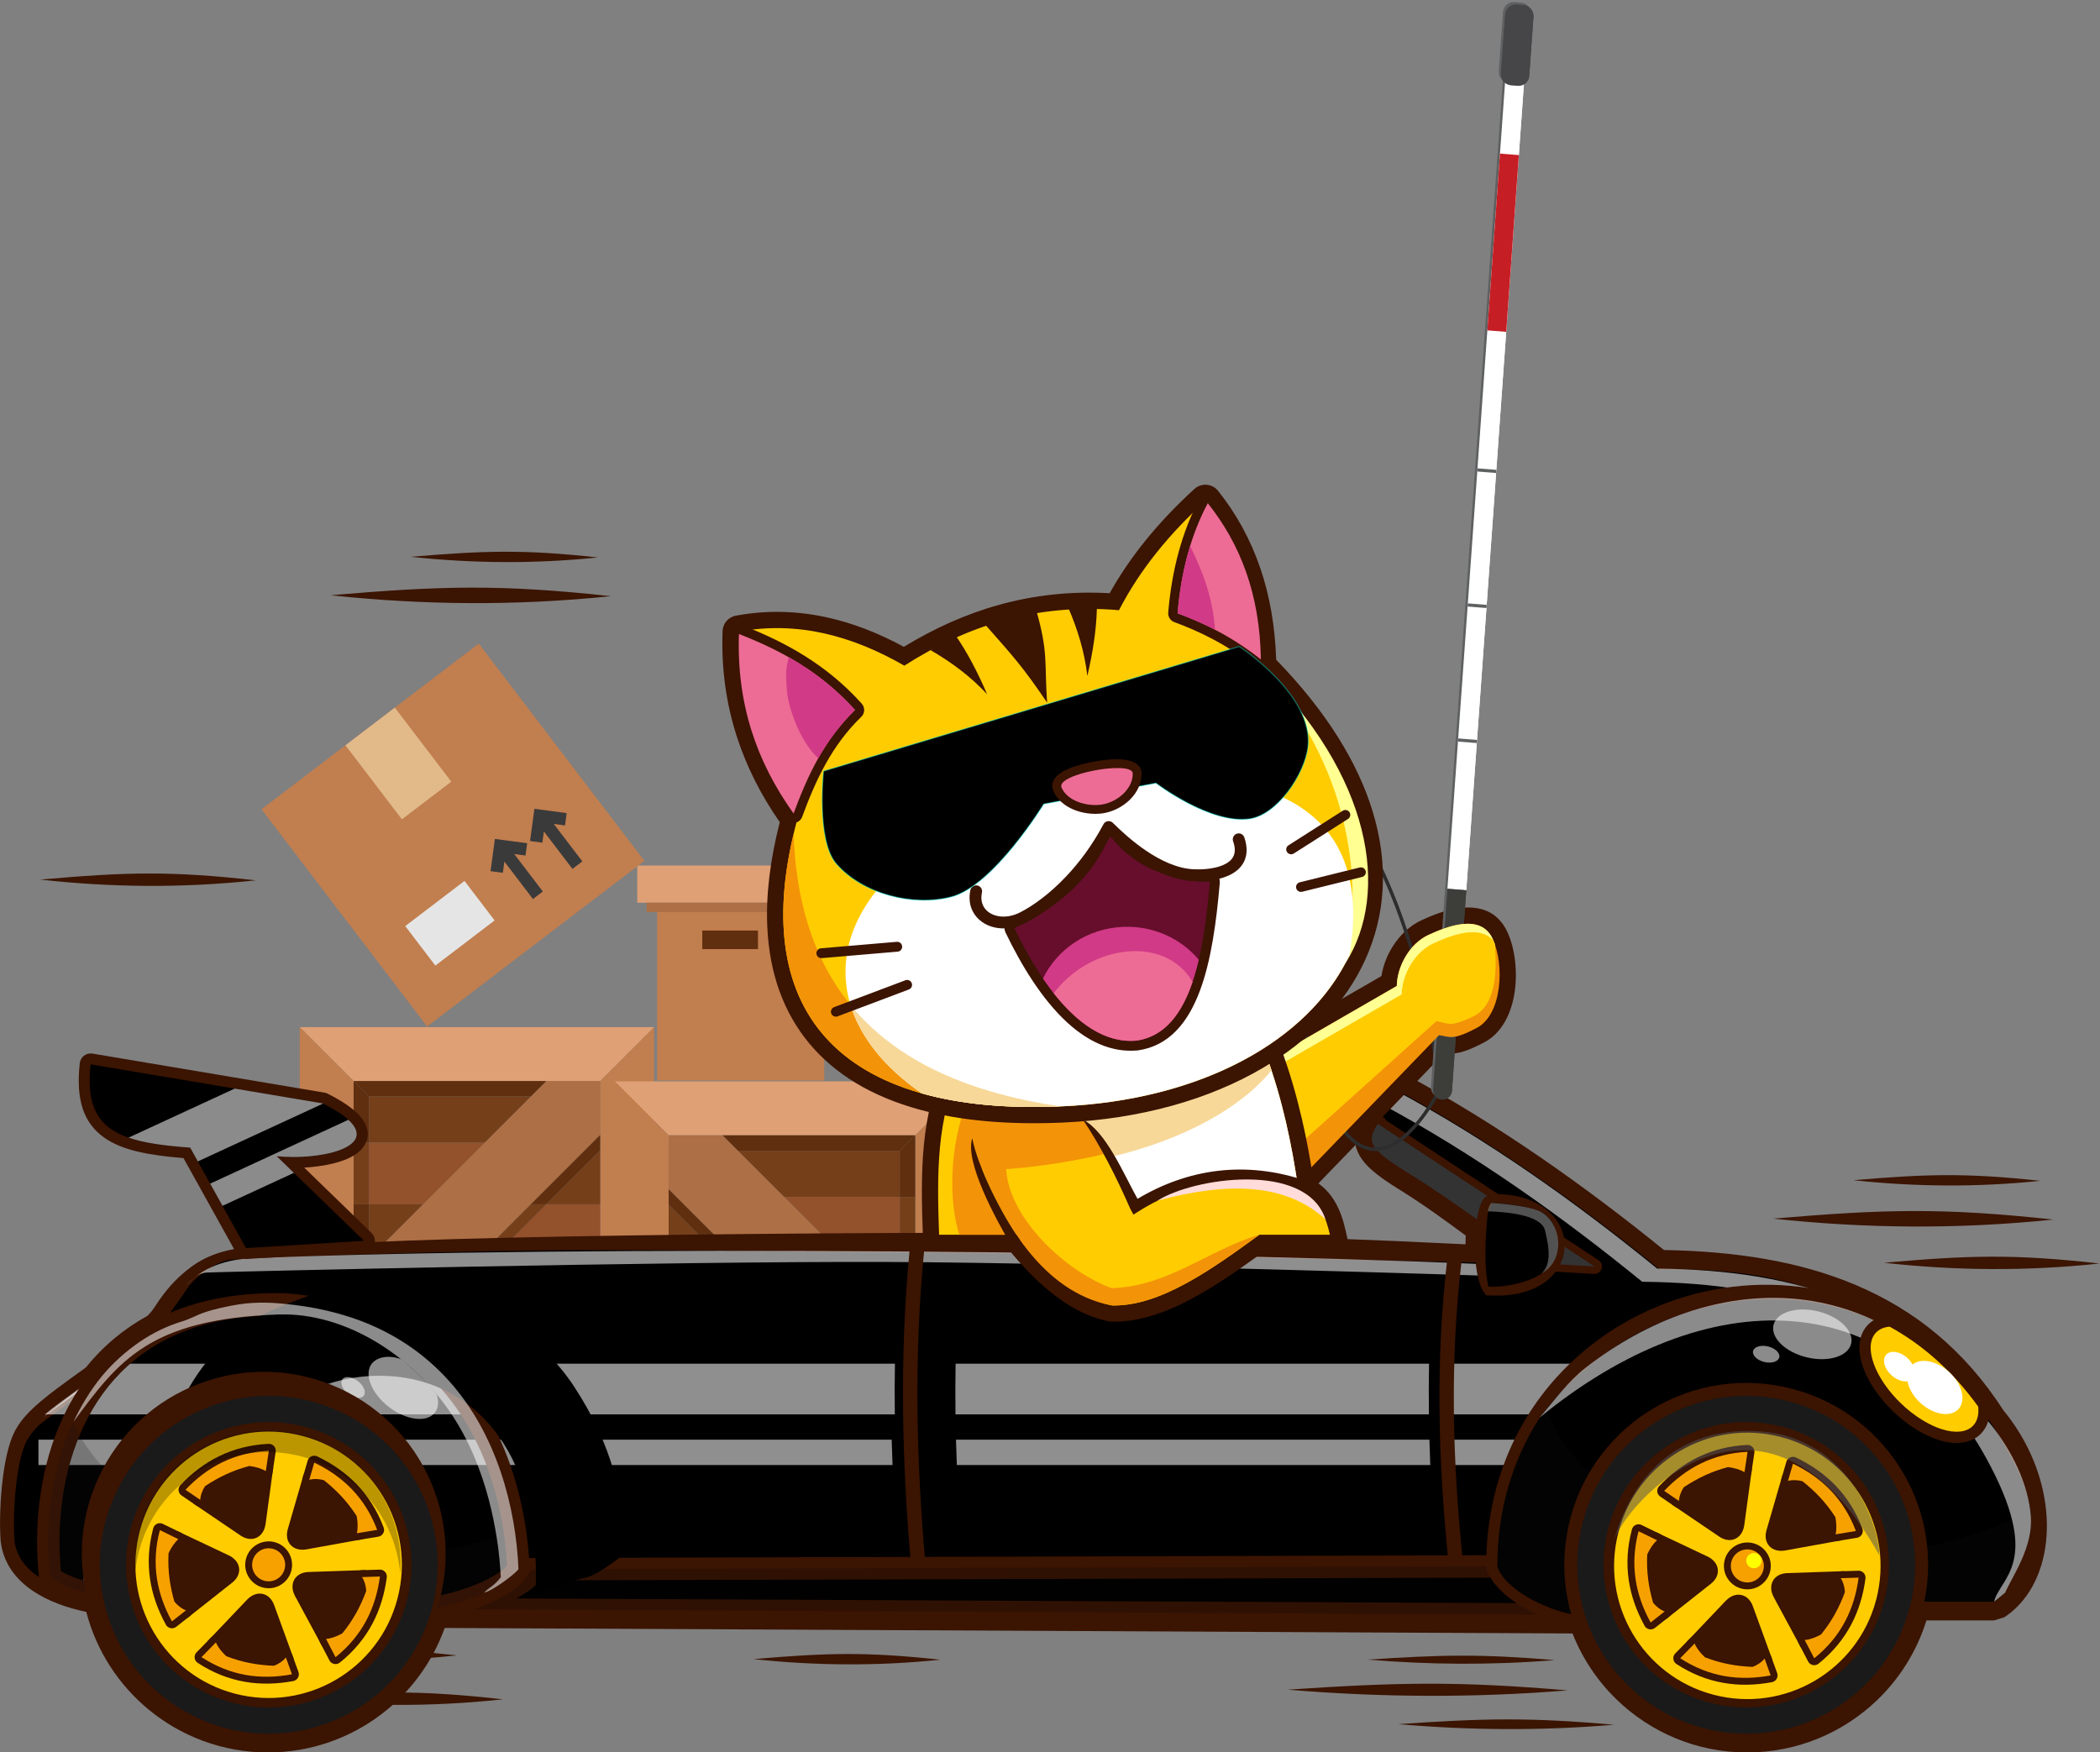 <?xml version="1.0" encoding="UTF-8" standalone="no"?>
<!-- Creat
 with Inkscape (http://www.inkscape.org/) -->

<svg
   version="1.1"
   viewBox="0 0 5828.165 4863.773"
   sodipodi:docname="blind courier.svg"
   inkscape:version="1.3.2 (091e20ef0f, 2023-11-25)"
   id="svg1"
   xmlns:inkscape="http://www.inkscape.org/namespaces/inkscape"
   xmlns:sodipodi="http://sodipodi.sourceforge.net/DTD/sodipodi-0.dtd"
   xmlns:xlink="http://www.w3.org/1999/xlink"
   xmlns="http://www.w3.org/2000/svg"
   xmlns:svg="http://www.w3.org/2000/svg">
  <rect x="0" y="0" width="5828.165" height="4863.773" fill="#808080" stroke="none"/>
  <defs
     id="defs6">
    <style
       type="text/css"
       id="style2">
      .body {
         animation: rainbow 8s infinite;
      }
      @keyframes rainbow {
         from, to { fill: red }
         10% { fill: orange }
         20% { fill: yellow }
         30% { fill: green }
         40% { fill: blue }
         50% { fill: indigo }
         60% { fill: violet }
         70% { fill: pink }
         80% { fill: brown }
         90% { fill: black }
      }

      #wheel {
         animation: spin 1.5s linear infinite;
         transform-box: fill-box;
         transform-origin: center;
      }
      @keyframes spin {
         from { transform: rotate(0deg) }
         to { transform: rotate(-360deg) }
      }
    </style>
  </defs>
  <sodipodi:namedview
     id="namedview4"
     pagecolor="#505050"
     bordercolor="#ffffff"
     borderopacity="1"
     inkscape:showpageshadow="0"
     inkscape:pageopacity="0"
     inkscape:pagecheckerboard="1"
     inkscape:deskcolor="#505050"
     showgrid="false"
     inkscape:zoom="0.1626567"
     inkscape:cx="3946.9633"
     inkscape:cy="2001.1473"
     inkscape:window-width="3440"
     inkscape:window-height="1363"
     inkscape:window-x="0"
     inkscape:window-y="40"
     inkscape:window-maximized="1"
     inkscape:current-layer="g12" />
  <g
     id="g10"
     inkscape:groupmode="layer"
     inkscape:label="Page 1"
     transform="matrix(1.333,0,0,-1.333,614.462,6743.648)">
    <g
       id="g12"
       transform="matrix(0.1,0,0,0.1,-507.793,264.266)">
      <g
         id="g20688"
         transform="matrix(25.541,0,0,25.541,-93528.711,14543.043)">
        <path
           d="m 3924.542,470.481 43.96,-43.96 h 200.99 l 43.96,43.96 h -288.91"
           style="fill:#e0a075;fill-opacity:1;fill-rule:nonzero;stroke:none;stroke-width:0.1"
           id="path16794" />
        <path
           d="m 3924.542,470.481 43.96,-43.96 v -200.98 l -43.96,-43.97 v 288.91"
           style="fill:#c17e4f;fill-opacity:1;fill-rule:nonzero;stroke:none;stroke-width:0.1"
           id="path16796" />
        <path
           d="m 4213.452,181.571 -43.96,43.97 h -200.99 l -43.96,-43.97 h 288.91"
           style="fill:#e0a075;fill-opacity:1;fill-rule:nonzero;stroke:none;stroke-width:0.1"
           id="path16798" />
        <path
           d="m 4213.452,181.571 -43.96,43.97 v 200.98 l 43.96,43.96 v -288.91"
           style="fill:#c17e4f;fill-opacity:1;fill-rule:nonzero;stroke:none;stroke-width:0.1"
           id="path16800" />
        <path
           d="m 3968.502,269.501 157.02,157.02 h 43.97 v -43.97 l -157.02,-157.01 h -43.97 v 43.96"
           style="fill:#ad6f45;fill-opacity:1;fill-rule:nonzero;stroke:none;stroke-width:0.1"
           id="path16802" />
        <path
           d="m 4112.962,413.961 -37.68,-37.69 h -94.21 v 37.69 h 131.89"
           style="fill:#753f1a;fill-opacity:1;fill-rule:nonzero;stroke:none;stroke-width:0.1"
           id="path16804" />
        <path
           d="m 4075.282,376.271 -50.25,-50.24 h -43.96 v 50.24 h 94.21"
           style="fill:#93512c;fill-opacity:1;fill-rule:nonzero;stroke:none;stroke-width:0.1"
           id="path16806" />
        <path
           d="m 4025.032,326.031 -43.96,-43.97 v 43.97 z"
           style="fill:#753f1a;fill-opacity:1;fill-rule:nonzero;stroke:none;stroke-width:0.1"
           id="path16808" />
        <path
           d="m 4169.492,275.781 v -50.24 h -144.46 l 50.25,50.24 h 94.21"
           style="fill:#753f1a;fill-opacity:1;fill-rule:nonzero;stroke:none;stroke-width:0.1"
           id="path16810" />
        <path
           d="m 4169.492,326.031 v -50.25 h -94.21 l 50.24,50.25 h 43.97"
           style="fill:#93512c;fill-opacity:1;fill-rule:nonzero;stroke:none;stroke-width:0.1"
           id="path16812" />
        <path
           d="m 4169.492,369.991 v -43.96 h -43.97 z"
           style="fill:#753f1a;fill-opacity:1;fill-rule:nonzero;stroke:none;stroke-width:0.1"
           id="path16814" />
        <path
           d="m 4075.282,275.781 -50.25,-50.24 h -12.56 l 50.24,50.24 h 12.57"
           style="fill:#602f0f;fill-opacity:1;fill-rule:nonzero;stroke:none;stroke-width:0.1"
           id="path16876" />
        <path
           d="m 4125.522,326.031 -50.24,-50.25 h -12.57 l 50.25,50.25 h 12.56"
           style="fill:#753f1a;fill-opacity:1;fill-rule:nonzero;stroke:none;stroke-width:0.1"
           id="path16878" />
        <path
           d="m 4169.492,382.551 v -12.56 l -43.97,-43.96 h -12.56 l 56.53,56.52"
           style="fill:#602f0f;fill-opacity:1;fill-rule:nonzero;stroke:none;stroke-width:0.1"
           id="path16880" />
        <path
           d="m 4125.522,426.521 -12.56,-12.56 h -131.89 l -12.57,12.56 h 157.02"
           style="fill:#602f0f;fill-opacity:1;fill-rule:nonzero;stroke:none;stroke-width:0.1"
           id="path16882" />
        <path
           d="m 3981.072,413.961 v -37.69 h -12.57 v 50.25 l 12.57,-12.56"
           style="fill:#602f0f;fill-opacity:1;fill-rule:nonzero;stroke:none;stroke-width:0.1"
           id="path16884" />
        <path
           d="m 3981.072,376.271 v -50.24 h -12.57 v 50.24 h 12.57"
           style="fill:#753f1a;fill-opacity:1;fill-rule:nonzero;stroke:none;stroke-width:0.1"
           id="path16886" />
        <path
           d="m 3981.072,326.031 v -43.97 l -12.57,-12.56 v 56.53 h 12.57"
           style="fill:#602f0f;fill-opacity:1;fill-rule:nonzero;stroke:none;stroke-width:0.1"
           id="path16888" />
      </g>
      <g
         id="g20688-7"
         transform="matrix(-25.541,0,0,25.541,120882.96,13412.793)">
        <path
           d="m 3924.542,470.481 43.96,-43.96 h 200.99 l 43.96,43.96 h -288.91"
           style="fill:#e0a075;fill-opacity:1;fill-rule:nonzero;stroke:none;stroke-width:0.1"
           id="path16794-5" />
        <path
           d="m 3924.542,470.481 43.96,-43.96 v -200.98 l -43.96,-43.97 v 288.91"
           style="fill:#c17e4f;fill-opacity:1;fill-rule:nonzero;stroke:none;stroke-width:0.1"
           id="path16796-3" />
        <path
           d="m 4213.452,181.571 -43.96,43.97 h -200.99 l -43.96,-43.97 h 288.91"
           style="fill:#e0a075;fill-opacity:1;fill-rule:nonzero;stroke:none;stroke-width:0.1"
           id="path16798-5" />
        <path
           d="m 4213.452,181.571 -43.96,43.97 v 200.98 l 43.96,43.96 v -288.91"
           style="fill:#c17e4f;fill-opacity:1;fill-rule:nonzero;stroke:none;stroke-width:0.1"
           id="path16800-6" />
        <path
           d="m 3968.502,269.501 157.02,157.02 h 43.97 v -43.97 l -157.02,-157.01 h -43.97 v 43.96"
           style="fill:#ad6f45;fill-opacity:1;fill-rule:nonzero;stroke:none;stroke-width:0.1"
           id="path16802-2" />
        <path
           d="m 4112.962,413.961 -37.68,-37.69 h -94.21 v 37.69 h 131.89"
           style="fill:#753f1a;fill-opacity:1;fill-rule:nonzero;stroke:none;stroke-width:0.1"
           id="path16804-9" />
        <path
           d="m 4075.282,376.271 -50.25,-50.24 h -43.96 v 50.24 h 94.21"
           style="fill:#93512c;fill-opacity:1;fill-rule:nonzero;stroke:none;stroke-width:0.1"
           id="path16806-1" />
        <path
           d="m 4025.032,326.031 -43.96,-43.97 v 43.97 z"
           style="fill:#753f1a;fill-opacity:1;fill-rule:nonzero;stroke:none;stroke-width:0.1"
           id="path16808-2" />
        <path
           d="m 4169.492,275.781 v -50.24 h -144.46 l 50.25,50.24 h 94.21"
           style="fill:#753f1a;fill-opacity:1;fill-rule:nonzero;stroke:none;stroke-width:0.1"
           id="path16810-7" />
        <path
           d="m 4169.492,326.031 v -50.25 h -94.21 l 50.24,50.25 h 43.97"
           style="fill:#93512c;fill-opacity:1;fill-rule:nonzero;stroke:none;stroke-width:0.1"
           id="path16812-0" />
        <path
           d="m 4169.492,369.991 v -43.96 h -43.97 z"
           style="fill:#753f1a;fill-opacity:1;fill-rule:nonzero;stroke:none;stroke-width:0.1"
           id="path16814-9" />
        <path
           d="m 4075.282,275.781 -50.25,-50.24 h -12.56 l 50.24,50.24 h 12.57"
           style="fill:#602f0f;fill-opacity:1;fill-rule:nonzero;stroke:none;stroke-width:0.1"
           id="path16876-3" />
        <path
           d="m 4125.522,326.031 -50.24,-50.25 h -12.57 l 50.25,50.25 h 12.56"
           style="fill:#753f1a;fill-opacity:1;fill-rule:nonzero;stroke:none;stroke-width:0.1"
           id="path16878-6" />
        <path
           d="m 4169.492,382.551 v -12.56 l -43.97,-43.96 h -12.56 l 56.53,56.52"
           style="fill:#602f0f;fill-opacity:1;fill-rule:nonzero;stroke:none;stroke-width:0.1"
           id="path16880-0" />
        <path
           d="m 4125.522,426.521 -12.56,-12.56 h -131.89 l -12.57,12.56 h 157.02"
           style="fill:#602f0f;fill-opacity:1;fill-rule:nonzero;stroke:none;stroke-width:0.1"
           id="path16882-6" />
        <path
           d="m 3981.072,413.961 v -37.69 h -12.57 v 50.25 l 12.57,-12.56"
           style="fill:#602f0f;fill-opacity:1;fill-rule:nonzero;stroke:none;stroke-width:0.1"
           id="path16884-2" />
        <path
           d="m 3981.072,376.271 v -50.24 h -12.57 v 50.24 h 12.57"
           style="fill:#753f1a;fill-opacity:1;fill-rule:nonzero;stroke:none;stroke-width:0.1"
           id="path16886-6" />
        <path
           d="m 3981.072,326.031 v -43.97 l -12.57,-12.56 v 56.53 h 12.57"
           style="fill:#602f0f;fill-opacity:1;fill-rule:nonzero;stroke:none;stroke-width:0.1"
           id="path16888-1" />
      </g>
      <g
         id="g22440"
         transform="matrix(3.078,0,0,3.078,52231.016,-66361.979)">
        <path
           d="m -11250.129,31030.733 h -1256.2 v 251.3 h 1256.2 v -251.3"
           style="fill:#e0a075;fill-opacity:1;fill-rule:nonzero;stroke:none;stroke-width:1"
           id="path16778" />
        <path
           d="m -11241.581,29827.685 h -1130.5 v 1193.3 h 1130.5 v -1193.3"
           style="fill:#c17e4f;fill-opacity:1;fill-rule:nonzero;stroke:none;stroke-width:1"
           id="path16780" />
        <path
           d="m -12066.629,30716.733 h 376.8 v 125.6 h -376.8 v -125.6"
           style="fill:#602f0f;fill-opacity:1;fill-rule:nonzero;stroke:none;stroke-width:1"
           id="path16786" />
        <path
           d="m -11313.029,30967.933 h -1130.5 v 62.8 h 1130.5 v -62.8"
           style="fill:#ad6f45;fill-opacity:1;fill-rule:nonzero;stroke:none;stroke-width:1"
           id="path16790" />
      </g>
      <path
         d="m 10271.595,21691.8 c -182,106.9 -2889.7,345.2 -2889.6,345.2 3240.1,224.7 14549.005,283.4 17807.005,211.6 1916.5,-42.2 3826.5,-114.4 5791.5,-211.4 0.3,61.7 1.9,122.7 4.5,182.1 -443.5,327 -888.7,653.8 -1398.2,968.1 -491.9,303.4 -746.4,528.2 -852.2,779.6 -95.9,227.9 -77.3,417.9 12.2,628.1 -105.9,128 -165.9,258.6 -186.6,381 -24.2,142 0.7,275.4 66.8,392.6 64.5,114.2 162.9,202.6 288,257.9 189.8,84.1 455,91.7 745.5,-19.6 l 45.8,-21.3 c 975.9,-524.5 1920.3,-1109.7 2839.9,-1742 878,-603.7 1731.3,-1249.4 2566.6,-1925.6 1480.5,-25.6 2821.6,-231.7 3996.1,-729.8 1224.6,-519.1 2260.3,-1349.2 3073.2,-2611.6 95.4,-116.2 183.1,-235.5 263,-357.2 450.2,-685 652.8,-1439.8 638.9,-2111.9 -14.8,-710.4 -270.9,-1339.1 -733.9,-1724 -48.1,-40.1 -98.7,-77.6 -151.7,-112.4 l -213.6,-65.6 h -1408.4 c -200.2,-646 -563.2,-1220 -1040.9,-1674 -701.4,-666.3 -1648.7,-1075.2 -2690.7,-1075.2 -1062.5,0 -2026.9,425.5 -2732.4,1115.7 -390,381.6 -700.3,844.7 -903.6,1361.9 l -23482.205,114.4 c -256.3,-716.6 -716.5,-1336.9 -1310.7,-1790.8 -658,-502.6 -1479.2,-801.2 -2369.3,-801.2 -947.2,0 -1817,338.9 -2495,902.4 -620.1,515.4 -1078.2,1219.4 -1286.6,2023.9 -402.6,84.5 -797.87,224.6 -1112.46,437.8 -357.07,242.2 -609.59,572.9 -667.24,1014.5 l -3.07,21.4 c -27.41,355.8 -10.94,893.6 51.95,1367.5 54.02,406.9 147.96,782.2 287.13,999 217.05,369.7 689.95,711.3 1241.39,1109.6 l 192.8,139.3 c 175.4,217.7 373.1,421 594.4,606.2 206.5,172.8 435.5,330.4 688.3,469.7 l 26.3,27.4 c 11.4,12.3 28,30.7 50.3,55.9 h -0.1 c 52.7,66 111.4,155.5 173.7,250.4 801.7,1136.2 1725,1153.4 3257.5,1144 l -1836.8,-815.9 c -382.9,-169.1 -591.1,-486.4 -767.5,-755.4 -70.8,-107.8 -137.4,-209.4 -216.5,-308.3 l -13.7,-15.4 c -16.5,-18.6 -42.5,-47 -76.1,-83.3 -44.5,-48.1 -70.4,-75.9 -76.3,-82.1 l -97.7,-73.2 c -221.9,-118.2 -425.2,-256.8 -610.8,-412.1 -191.6,-160.3 -362.2,-338.2 -513.3,-529.9 l -77.8,-73.2 c -132.6,-96.9 -189.8,-138.2 -241.9,-175.8 -480.2,-346.9 -891.71,-644.1 -1025.1,-874.4 l -16.82,-26 c -70.33,-102.4 -127.9,-366.3 -169.16,-677.1 -55.5,-417.9 -70.08,-892.1 -45.97,-1206.9 30.9,-184.7 154.34,-333.7 328.55,-451.8 273.3,-185.4 664.5,-298 1057.6,-357.4 l 274.3,-41.4 50.7,-274.5 c 135.5,-732.9 526.6,-1376.5 1077.5,-1834.3 540.4,-449.1 1236.5,-719.2 1997.5,-719.2 713.9,0 1371.1,238.3 1896.2,639.4 537.6,410.7 938.2,992.7 1120.8,1664.7 l 78.5,289.3 300,-2.3 23436.505,-114.1 c 2.9,46.2 6,91 9.5,134.4 13,162.6 31.5,326.5 54.7,491 l 775.2,-45.7 c 18.3,-847.9 375,-1613.4 940.8,-2166.9 562.6,-550.5 1334,-889.8 2186,-889.8 835.4,0 1593.5,326.6 2153.4,858.6 563.9,535.6 928.2,1278.8 969.8,2106.3 l 778.3,13.7 c 5.5,-65.6 10.7,-141.8 15.1,-229.4 h 1097.3 c 280.9,237.7 437,651.9 447,1135.9 10.8,526.1 -151,1122.1 -510.7,1669.3 -68.1,103.7 -143.7,205.9 -226.6,305.6 l -29.1,39.8 c -723.2,1130.8 -1644,1872.1 -2732.5,2333.5 -1109,470.2 -2399.8,656.6 -3838,670.5 l -242.7,87 c -853.6,695 -1725.4,1357.4 -2622.4,1974.2 -779.5,535.9 -1579.9,1038.3 -2406.4,1498.9 l -134.5,-225.8 c -73.2,-123.1 -115.2,-196.4 -110.9,-206.8 34.9,-82.9 199,-206.7 544,-419.4 559.2,-345 1019.3,-684.1 1479,-1023.1 l 144.9,-106.7 180.9,-133.2 -23.7,-222.4 c -12.1,-112.9 -18.2,-233.4 -18.1,-350.8 0,-113.7 6.1,-231.8 18.6,-344.3 l 50.1,-455.2 -457.6,23.4 c -2128.7,108.5 -4170.8,188.3 -6196.2,232.9 -2037.4,44.9 -12412.605,54.917 -14511.705,24 l -387,-5.7 -3.5,203.2 v 0"
         style="fill:#3b1402;fill-opacity:1;fill-rule:nonzero;stroke:none"
         id="path24"
         sodipodi:nodetypes="cccccccccccccsccccccccccsccccsccccccccccccccccccccccccccccccccccccscccccccccsccccccccccccccccccccccccccsccc" />
      <path
         d="m 23517.8,22121.8 c 2725.9,-34 5419,-132.7 8252.9,-280.8 -228.5,161.2 -447.2,322.5 -666,483.7 -453.9,334.7 -908.2,669.6 -1436,995.1 -462.6,285.3 -699,490 -790.6,707.6 -87.2,207.3 -52,383.9 53.8,595.1 -128.5,128.8 -197.7,260 -217.9,379.3 -17.9,105.9 0.1,204.6 48.5,290.6 47.6,84.1 121.1,149.7 215.3,191.4 155.4,68.7 377.7,72.9 627.2,-22.7 l 27.4,-12.8 c 971.8,-522.3 1911.1,-1104.3 2825.4,-1732.8 889.1,-611.4 1753,-1266.2 2598.5,-1952.3 1482.9,-21.1 2823.4,-222.8 3992.2,-718.4 1198.7,-508.1 2212.2,-1321.7 3007.7,-2560 94.2,-114.1 180.4,-231.4 258.9,-350.8 432.1,-657.5 626.5,-1380.4 613.1,-2023.2 -13.7,-666 -250.3,-1252.2 -677.6,-1607.6 -43.8,-36.4 -89.8,-70.4 -137.7,-101.9 l -128.1,-39.5 H 40383 40150 l -0.4,234.5 c -4.6,2018.5 -837.2,3339.9 -1914.2,3928.6 -424.4,232 -886.7,350.5 -1349.9,352.9 -463.1,2.3 -928.8,-111.4 -1360.1,-343.7 -1112.8,-599.3 -1996,-1988.5 -2039.1,-4214.9 l -4.6,-231.5 -229.8,1.6 -23982.26,117.2 -243.2,1.9 10.7,241.7 c 4.4,98.6 7,191.1 7.8,277.6 13.7,1344.2 -323.3,2324.7 -860.4,2974.2 -525.3,635.1 -1247,955.4 -2017.4,989.6 -40.1,1.8 -76,2.8 -107.6,3.1 -74.3,0.8 -152,-1.3 -232.8,-6.1 -804.2,-48.1 -1553.4,-390.5 -2103.6,-992 -555.4,-607.2 -911.3,-1481 -922.5,-2587.5 -1.3,-123.5 2.2,-253.7 10.3,-390.4 l 16.8,-280.5 -278.6,35 c -495,62.4 -1012.6,201.3 -1399.12,450 -342.14,220.1 -585.66,523.6 -638.91,932 l -1.83,12.8 c -26.79,347.7 -10.73,873.1 50.75,1335.9 51.77,390.4 139.41,745.7 266.69,939.4 200.44,342.2 661.04,674.9 1198.32,1062.9 522.7,377.6 1583.1,1327.8 1583.1,1327.8 v 0 c 0,0 118.4,164.7 182.4,262.3 327.1,498.7 739.3,1127.1 1953.8,1183.3 h 0.9 c 3282.7,138.8 14778.76,179.6 17772.56,142.3 z m 9078,-793.5 c -3152.5,173.9 -6105.2,289.5 -9083.5,326.6 -2981.5,37.2 -17747.86,-142.3 -17747.86,-142.3 v 0 c 0,0 -1312.9,-562.4 -1582.1,-972.9 -69,-105.2 -134.2,-204.5 -207.9,-296.9 l -8.3,-9.1 c -496,-559.9 -1122.7,-1012.6 -1668.3,-1406.7 -495,-357.5 -919.22,-663.9 -1069.04,-922.5 l -10.07,-15.6 c -85.61,-124.5 -151.31,-412.9 -195.45,-745.5 -57.05,-429.8 -72,-917.7 -47.06,-1240.6 h -0.06 c 36.84,-247.3 198.88,-439.5 426.53,-585.9 255.55,-164.6 588.75,-272.7 931.05,-337.7 -0.5,44.4 -0.5,88.9 0,133.4 12.5,1230.7 415.6,2210.8 1045.1,2898.9 634.7,693.8 1496.7,1088.6 2420.5,1143.9 83.7,5.1 171.8,7.1 263.8,6.2 45.8,-0.5 87.2,-1.6 124.1,-3.2 899.8,-40 1743.1,-414.6 2358,-1158.1 603,-729.2 981.5,-1811.3 966.7,-3276.3 l -0.7,-52.3 L 33026.9,14558 c 103.5,2287.2 1069.4,3737.8 2276.9,4388.1 500.3,269.4 1042.5,401.3 1583.5,398.6 540.7,-2.7 1078.9,-140.4 1571.6,-409.6 1170.6,-639.9 2085,-2022.8 2153.3,-4104.4 h 1300.2 c 13.5,10.1 26.7,20.6 39.7,31.4 320.4,266.5 498.2,725.6 509.2,1257.8 11.6,555.2 -158.5,1183 -536.3,1757.7 -71.4,108.7 -150.4,215.6 -236.9,319.8 l -17.4,23.8 c -741.7,1159.5 -1686.5,1919.8 -2803.5,2393.4 -1129.3,478.8 -2439.5,668.5 -3897.1,682.7 l -145.7,52.1 c -856.6,697.6 -1731.8,1362.4 -2632.2,1981.5 -893,614 -1812.5,1183.9 -2766.1,1697.2 -109.8,40.3 -193.9,48.1 -245.7,32.3 17.7,-49.5 75.9,-116.1 185.5,-196 l 172.2,-125.5 -109,-183.1 c -98.9,-165.9 -151.5,-274 -120.7,-347.1 49.1,-116.7 231.3,-260.6 605.6,-491.5 551,-339.9 1009.2,-677.7 1467.2,-1015.3 429.3,-316.4 858.5,-632.8 1351.8,-942.4 l -137.2,-431.2 v 0"
         style="fill:#3b1402;fill-opacity:1;fill-rule:nonzero;stroke:none"
         id="path26"
         sodipodi:nodetypes="ccccccccccccccccccccccccccccccccccccccccccccccccssccccccsscccccccccccccccccccccsccccccccccccccccccscccc" />
      <path
         d="m 32694.122,21534.205 c -266.1,14.6 -553.532,94.209 -817.032,108.109 0,0 -8640.469,211.538 -12855.543,228.342 -2058.644,8.207 -4952.706,69.152 -7571.404,35.165 -3239.416,-42.043 -6043.124,-182.327 -6152.065,-187.232 -298.084,-13.421 -752.296,-340.838 -933.402,-604.984 -197.686,-288.329 -380.6,-546.2 -545.7,-752.8 -211.8,-239.099 -450.3,-459.4 -696.8,-664.099 -617,-571.5 -1343.5,-1027.8 -1846.29,-1428.201 -94.15,-93.7 -169.83,-184.9 -221.66,-274.4 -241.1,-350.7 -330.78,-1526.8 -283.72,-2136.3 84.25,-645.799 779.11,-982.799 1511.97,-1128.599 -6.2,1466.7 561.3,2561 1405.4,3211 639.2,635.5 1496.8,969.5 2401.2,960.299 1774,-18.099 3345.7,-1415 3209.3,-4487.999 l 23737.545,-115 c 95.8,1867.1 785,3141.499 1700.1,3847.799 2074,2033.3 5722.9,723.901 5732.6,-3576.599 h 1590.6 c 629.3,768.399 565.2,2293.5 -418.5,3476.799 -1538.4,2405.1 -3095.785,3524.944 -6621.746,3471.014 -1722.2,1402.299 -3575.76,2711.759 -5506.56,3749.46 -96.2,36.9 -402.194,-269.674 -479.394,-266.773 22.9,-103.6 110.4,-226.6 281.2,-351 -274.4,-460.5 -274.2,-641 562.7,-1157.201 1050.4,-647.9 1785.4,-1309.5 2817.2,-1956.799 v 0"
         id="path30-3"
         class="body"
         sodipodi:nodetypes="ccsssscccccccccccccccccccsc" />
      <path
         id="path28"
         style="fill:#ffffff;fill-opacity:0.56;fill-rule:evenodd;stroke:none"
         inkscape:label="path28"
         d="m 29171.814,25296.503 c -163.823,-21.773 -231.06,-134.071 -201.679,-274.746 72.232,-5.099 151.117,-19.26 238.96,-52.954 1930.798,-1037.699 3728.002,-2309.206 5450.2,-3711.504 2973.497,-29 5357.412,-779.107 6895.811,-3184.204 983.699,-1183.299 1047.79,-2708.393 418.491,-3476.792 h 11.103 c 930.8,611.699 1003.197,2402.694 -117.202,3750.293 -1538.298,2405.097 -3922.208,3155.204 -6895.605,3184.204 -1722.299,1402.298 -3519.488,2673.805 -5450.186,3711.504 -135.15,51.75 -254.84,66.832 -349.893,54.199 z m -201.606,-298.169 c 29.975,-98.579 99.962,-207.087 258.398,-322.529 -156.948,114.311 -227.614,224.548 -258.398,322.529 z M 19255.745,21888.31 c -5117.376,37.262 -10267.324,-3.61 -13548.121,-142.31 -703.647,-32.495 -1099.79,-280.683 -1379.663,-574.893 183.142,167.337 252.248,267.42 455.845,278.716 196.903,10.924 9573.442,237.97 14178.692,219.61 4215.07,-16.804 12762.905,-296.602 12762.905,-296.602 263.5,-13.9 616.996,203.565 883.096,188.965 -3150.547,173.85 -8235.379,289.251 -13352.754,326.514 z M 3647.907,20306.967 c -736.057,-788.143 -1715.766,-1379.034 -2286.841,-1878.75 491.251,373.205 1115.566,777.448 1675.488,1296.079 216.274,179.599 420.026,376.893 611.352,582.671 z M 36419.73,19076.615 c -246.995,-37.399 -486.11,-132.141 -723.135,-231.636 324.733,136.136 661.788,209.497 1001.865,229.322 -93.134,-5.354 -186.066,16.345 -278.73,2.314 z m 621.269,-5.156 c 316.716,-18.316 628.647,-86.653 930.498,-204.199 -303.28,118.215 -612.226,186.192 -930.498,204.199 z M 6003.45,18928.095 c -469.789,4.779 -922.399,-91.885 -1342.881,-266.47 420.943,176.132 877.392,269.332 1348.14,265.327 -1.837,0.02 -3.421,1.124 -5.259,1.143 z m 29529.639,-135.484 c -312.875,-152.292 -611.899,-354.244 -882.686,-619.717 -915.099,-706.299 -1604.297,-1980.695 -1700.097,-3847.793 l -22426.495,108.648 c 5715.088,-36.995 17838.597,-74.065 22728.985,-111.05 46.503,2399.534 1045.883,3868.783 2280.293,4469.912 z m 2671.714,-3.882 c 362.282,-175.786 697.636,-432.221 995.757,-755.112 -298.936,324.126 -632.245,579.062 -995.757,755.112 z M 4426.868,18508.417 c -291.57,-151.223 -585.28,-302.662 -824.619,-540.615 -834.862,-642.887 -1394.828,-1723.374 -1401.079,-3165.953 115.602,-23.701 213.895,-82.497 329.458,-97.046 -114.054,1903.598 727.048,3192.395 1896.24,3803.614 z M 39753.333,17284.511 c 24.61,-44.601 41.472,-98.811 64.849,-145.02 -23.498,46.455 -40.105,100.191 -64.849,145.02 z m 405.703,-1056.211 c 27.872,-102.508 54.466,-206.109 77.066,-313.99 -22.719,108.533 -49.013,210.895 -77.066,313.99 z M 901.721,15411.884 c 11.51,-14.473 28.884,-24.754 41.191,-38.731 -12.332,13.858 -29.645,24.383 -41.191,38.731 z m 375.439,-308.262 c 104.802,-63.807 236.855,-87.098 358.491,-135.191 -119.536,47.083 -255.055,72.999 -358.491,135.191 z" />
      <path
         d="m 30519.3,18496.3 h 4512 c 1127.5,826 2575.4,810.9 3681.1,0 H 41769 c -267.9,397.3 -560,747.6 -875.2,1054.9 H 30522 c -6.5,-351.6 -7.2,-703.2 -2.7,-1054.9 z m -10157.9,0 h 9856.8 c -4.4,351.7 -3.7,703.3 2.7,1054.9 h -9856.8 c -6.5,-351.6 -7.2,-703.2 -2.7,-1054.9 z M 2811.822,19551.2 c -512.8,-403.1 -1036.6,-745.1 -1409.34,-1054.9 h 2814.88 c 512.5,289.8 1097.7,438 1704,431.8 555.5,-5.6 1091.1,-146.6 1560.8,-431.8 H 19098.562 c -4.4,351.7 -3.7,703.3 2.6,1054.9 H 2811.822 v 0"
         style="fill:#ffffff;fill-opacity:0.56;fill-rule:evenodd;stroke:none"
         id="path32"
         sodipodi:nodetypes="ccccccccccccccccccccc" />
      <path
         d="m 39284,17968.9 c 138.1,-159 266,-335.5 382.7,-527.4 h 2757.1 c -76.4,178.3 -169.6,355.1 -279.9,527.4 z m -8736.1,-527.4 H 34067 c 120.1,193.1 251.5,368.3 390.9,527.4 h -3928 c 4.8,-175.8 10.7,-351.5 18,-527.4 z m -10157.9,0 h 9856.6 c -7.2,175.9 -13.1,351.6 -17.9,527.4 H 20372 c 4.7,-175.8 10.8,-351.5 18,-527.4 z m -12295.301,527.4 c 142.9,-156 273.9,-331.7 391.1,-527.4 H 19050.983 c -7.1,175.9 -13.1,351.6 -17.9,527.4 z m -5033.3,-527.4 c 129.1,193.9 274,370 432.5,527.4 h -2224.78 v -527.4 h 1792.28 v 0"
         style="fill:#ffffff;fill-opacity:0.56;fill-rule:evenodd;stroke:none"
         id="path34"
         sodipodi:nodetypes="cccccccccccccccccccccccccc" />
      <path
         d="m 28936.7,24011.2 c -122,213.6 -62.8,380.9 82.1,613.2 1.4,2.5 2.9,5 4.5,7.5 47.2,71.8 143.8,91.8 215.6,44.5 l 4503.6,-2964.9 c 50.2,-28.3 82.6,-83.5 79,-144.9 -5.1,-86 -78.9,-151.6 -164.9,-146.6 l -1096,64.7 v 0.1 c -25.4,1.4 -50.8,9.2 -73.9,23.7 -496.1,311.2 -920,611.6 -1343.2,911.4 -446.2,316.1 -891.6,631.7 -1433.9,966.2 -442.1,272.6 -674.8,452.7 -772.9,624.4 l 0.2,0.2 z m 272.3,312.3 c -24.7,-61.2 -28,-111.3 -1.6,-158 l 0.2,0.1 c 69.2,-121.1 270.8,-271.2 665.6,-514.6 544.8,-336.1 996.9,-656.4 1449.8,-977.2 405.2,-287.1 811.3,-574.7 1295.6,-880.2 l 475.9,-28 -3885.5,2557.9 v 0"
         style="fill:#3b1402;fill-opacity:1;fill-rule:nonzero;stroke:none"
         id="path36" />
      <path
         d="m 29153.4,24546.4 c -230.4,-367.7 -198.9,-511.7 637.9,-1027.8 1050.4,-647.9 1746.6,-1230.8 2778.4,-1878.2 l 1096.1,-64.7 -4512.4,2970.7 v 0"
         style="fill:#333333;fill-opacity:1;fill-rule:evenodd;stroke:none"
         id="path38" />
      <path
         d="m 11610.023,15506.1 20033.277,57.5 158.7,0.8 59.2,-147.2 c 69.3,-172.3 256.3,-347.7 496.9,-498.3 277.6,-173.9 618.4,-307.6 936.9,-366.3 l -43.1,-463.3 -23519.977,117.2 -33.9,465.2 c 345.9,52.2 771.8,166 1128,323.9 269.4,119.4 491.9,259.1 589.9,406.3 l 69.1,103.7 z M 31501.9,15096 11725.323,15039.8 c -126,-141.6 -305.6,-268.1 -513.5,-377.5 l 20834.077,-96.9 c -231.8,154.5 -424.8,335.9 -544,530.6 v 0"
         style="fill:#3b1402;fill-opacity:1;fill-rule:nonzero;stroke:none"
         id="path40"
         sodipodi:nodetypes="cccscccccccccccccsc" />
      <path
         d="m 31644.3,15330.2 -20099.98,-57.5 c -279.2,-419.1 -1217.8,-733.1 -1878,-832.6 L 33252.8,14322.7 c -666.6,122.9 -1424.4,549.3 -1608.5,1007.5 v 0"
         style="fill:#070707;fill-opacity:0.218;fill-rule:evenodd;stroke:none"
         id="path42"
         sodipodi:nodetypes="ccccsc" />
      <path
         d="m 19710.758,21926.4 c -108.7,-1102.3 -150.4,-2203.4 -140.3,-3303.8 10.1,-1101.9 72.1,-2204.6 171,-3307.9 l -299.6,-28.3 c -99.6,1110.6 -162,2221.8 -172.3,3333.8 -10.2,1113.5 32,2226.3 141.6,3338.1 l 299.6,-31.9 v 0"
         style="fill:#3b1402;fill-opacity:1;fill-rule:nonzero;stroke:none"
         id="path44"
         sodipodi:nodetypes="cccccccc" />
      <path
         d="m 30898.8,21691.8 c -125.1,-1056.5 -171.9,-2106.5 -160.5,-3151.1 11.5,-1045.8 81.5,-2091.4 190,-3136.7 l -298.1,-32.6 c -109,1050.9 -179.5,2106 -191.1,3166.9 -11.7,1062.1 35.4,2125.7 161.7,3191.1 l 298,-37.6 v 0"
         style="fill:#3b1402;fill-opacity:1;fill-rule:nonzero;stroke:none"
         id="path46" />
      <path
         d="m 31175.2,22045.4 c 2.9,416 75.7,835 209.1,974 l 132.8,59.5 c 697.6,28.2 1162.3,-231.2 1381,-573.2 98.1,-153.5 147.5,-322.8 147.5,-491.6 0,-170.2 -49.5,-339.6 -149.1,-491.8 -219,-334.7 -683.1,-584.2 -1392.9,-550.8 l -97.9,4.7 -54.7,81.6 c -122.4,182.5 -178.5,594.5 -175.8,987.6 z m 458.6,646.1 c -43.5,-119.9 -67.6,-376.7 -69.4,-647.6 -1.9,-267.7 21.1,-534.2 71.7,-685.8 485.4,1.1 793.7,163.6 933.7,377.8 56.8,86.8 85.1,182.7 85.1,278.2 0,96.8 -28.5,194.2 -84.9,282.5 -141.6,221.4 -453.6,391.8 -936.2,394.9 v 0"
         style="fill:#3b1402;fill-opacity:1;fill-rule:nonzero;stroke:none"
         id="path48" />
      <path
         d="m 31515.45,22895.818 c -23.47,-79.313 -63.824,-120.122 -78.553,-271.085 -27.381,-280.63 -53.825,-688.151 -36.261,-1014.102 10.024,-186.038 34.636,-350.719 56.668,-453.139 516.009,-23.782 1816.582,208.733 1350.903,1295.043 -48.534,80.158 -144.709,220.242 -294.543,279.284 -389.813,153.605 -998.214,163.999 -998.214,163.999 z"
         id="path54"
         class="body"
         sodipodi:nodetypes="cssccsc" />
      <path
         d="m 31515.975,22896.33 c -27.107,-25.399 -61.411,-112.902 -69.441,-172.084 226.216,-10.668 978.74,-33.267 1160.506,-327.551 36.554,-59.182 43.218,-145.068 61.413,-222.911 42.964,-183.802 57.909,-384.929 18.568,-530.874 -47.435,-175.97 -162.159,-233.453 -118.085,-208.366 540.174,307.471 381.527,1120.818 -74.428,1303.933 -309.085,124.131 -985.556,161.294 -978.533,157.853 z"
         style="fill:#ffffff;fill-opacity:0.322;fill-rule:evenodd;stroke:none"
         id="path50"
         sodipodi:nodetypes="ccsssssc" />
      <path
         d="m 31399.722,21539.467 c 7.39,-104.67 30.355,-318.477 68.242,-384.372 368.889,-53.979 1003.649,186.891 1128.273,312.789 201.188,203.244 87.591,559.051 76.297,723.772 12.161,-504.931 -816.393,-753.133 -1272.812,-652.189 z"
         style="fill:#000000;fill-opacity:0.243;fill-rule:evenodd;stroke:none"
         id="path52"
         sodipodi:nodetypes="ccscc" />
      <path
         d="m 1953.011,14626.7 c -207.2,68.2 -400,157.9 -569.09,272.6 l -89.92,61 -11.72,107.4 c -32.88,302.7 -47.06,615.6 -40.02,932.7 24.85,1124.6 319.36,2281.6 988.25,3201.5 675.6,929.2 1726,1614.4 3255.2,1780.8 282.6,30.7 583.6,43.5 903.7,36.5 h 11.9 c 1634.3,-120.7 2800,-774.7 3602.6,-1681.7 1010.7,-1142.2 1435.2,-2681.6 1492.6,-4055.7 l -38.5,-138.3 c -152.8,-229.3 -447.6,-424 -791.3,-576.4 -395.3,-175.3 -865.8,-301.2 -1247,-358.7 l -280.8,-42.4 12.6,284.1 c 4.4,98.6 7,191.1 7.8,277.6 13.7,1344.2 -323.3,2324.7 -860.4,2974.2 -525.3,635.1 -1247,955.4 -2017.4,989.6 -40.1,1.8 -76,2.8 -107.6,3.1 -74.3,0.8 -152,-1.3 -232.8,-6.1 -804.2,-48.1 -1553.4,-390.5 -2103.6,-992 -555.4,-607.2 -911.3,-1481 -922.5,-2587.5 -1.3,-123.5 2.2,-253.7 10.3,-390.4 l 16.8,-280.5 -278.6,35 c -250,31.5 -491.3,81.4 -710.5,153.6 z m -216.9,602.7 c 108.1,-61.8 230.7,-114.1 363.4,-157.8 111.8,-36.7 228.7,-66.9 348.6,-91 -0.5,44 -0.5,88 0,132 12.5,1230.7 415.6,2210.8 1045.1,2898.9 634.7,693.8 1496.7,1088.6 2420.5,1143.9 83.7,5.1 171.8,7.1 263.8,6.2 45.8,-0.5 87.2,-1.6 124.1,-3.2 899.8,-40 1743.1,-414.6 2358,-1158.1 603,-729.2 981.5,-1811.3 966.7,-3276.3 v -1 c 281.2,61.4 585.9,154.7 851.8,272.6 235.7,104.5 435.5,224.5 547.4,351.4 -66.8,1260.2 -461.1,2652.2 -1371.4,3681.1 -726.6,821.1 -1788.6,1413.6 -3285.7,1524.1 v 0.2 c -292.2,6.1 -569.8,-6.1 -833.3,-34.8 -1380,-150.2 -2323.1,-761.8 -2925.6,-1590.4 -609,-837.7 -877.4,-1899.7 -900.3,-2935.9 -5.7,-255.4 3.8,-510.8 26.9,-761.9 v 0"
         style="fill:#3b1402;fill-opacity:1;fill-rule:nonzero;stroke:none"
         id="path56" />
      <path
         d="m 3747.837,15464.147 c 220.69,-149.7 496.19,-253.6 796.39,-321.5 -36.5,1931.7 912.9,3232.2 2188.7,3741.1 505.8,279.4 1080.6,422.2 1675.8,416.1 1774,-18.1 3345.7,-1415 3209.3,-4488 325.5,49 700.191,210.83 1067.4,290.6 196.043,42.587 717.976,412.431 812.813,531.88 -46.568,1114.498 -263.515,2206.055 -1085.411,3453.6 -324.254,492.18 -793.603,963.318 -1336.372,1302.396 -763.119,476.734 -1717.563,729.874 -2819.204,811.198 -889.8,19.7 -1648.026,-341.074 -2270.226,-599.974 -1897.8,-1017.7 -2445.13,-3245.5 -2239.19,-5137.4 v 0"
         id="path60"
         class="body"
         sodipodi:nodetypes="cccccscssccsc" />
      <path
         d="m 6256.268,20575.883 c 1410.833,51.594 2899.119,-883.252 3736.061,-2270.507 707.629,-1172.915 870.27,-2544.158 902.565,-3199.353 -158.838,-203.076 -246.423,-203.18 -345.699,-322.091 196.173,47.109 661.15,405.31 713.815,488.768 -53.992,1292.15 -455.938,2817.815 -1446.031,3919.32 -990.093,1101.505 -2264.638,1497.967 -3440.461,1606.545 -104.629,9.662 -514.08,56.178 -952.369,-14.867 -209.096,-33.894 -482.83,-90.755 -703.231,-166.257 -171.686,-58.815 -285.702,-132.95 -475.855,-190.335 -309.413,-93.376 -607.173,-242.993 -865.53,-419.197 -286.91,-195.677 -556.707,-436.26 -781.549,-707.086 -255.333,-307.553 -455.143,-651.256 -600.372,-961.086 943.963,1284.384 1589.994,2138.554 4258.656,2236.146 z"
         style="fill:#ffffff;fill-opacity:0.544;fill-rule:evenodd;stroke:none"
         id="path58"
         sodipodi:nodetypes="ssccczsssssscs" />
      <path
         d="m 9348.211,15612.2 c 41.8,-359.6 55.5,-750 36.8,-1172.1 325.5,49 718.8,150.3 1067.4,290.6 193.4,109 350.2,232.2 439.4,366.2 -11.6,278.8 -39,564.7 -83.8,852.4 -467.9,-153.3 -958.7,-265.5 -1459.8,-337.1 z m -7833.39,-519.8 c 220.69,-149.7 496.19,-253.6 796.39,-321.5 -17.9,944.1 199.9,1737.4 576.1,2361.2 -392,348.2 -699.8,749 -897.7,1198.9 -467.97,-1002.2 -590.69,-2173.6 -474.79,-3238.6 v 0"
         style="fill:#111111;fill-opacity:0.197;fill-rule:evenodd;stroke:none"
         id="path62" />
      <path
         d="m 35525.4,18534.1 c -1112.8,-599.3 -1996,-1988.5 -2039.1,-4214.9 l -5.4,-276 -270.3,49.8 c -373.1,68.8 -773.2,225.9 -1099.7,430.4 -319.8,200.2 -575.7,451.1 -683.7,719.8 l -16.5,87 c -3.2,1603.2 567.6,2942 1462.6,3934.2 727.3,806.2 1668.7,1382.9 2690,1686.1 1020.2,302.8 2121.3,332.3 3169.2,44.6 1268,-348.1 2455.3,-1159.2 3323.6,-2510.2 94.2,-114.2 180.5,-231.4 259,-350.9 432.1,-657.5 626.5,-1380.4 613.1,-2023.2 -13.7,-666 -250.3,-1252.2 -677.6,-1607.6 -43.8,-36.4 -89.8,-70.4 -137.7,-101.9 l -128.1,-39.5 H 40383 40150 l -0.4,234.5 c -4.6,2018.5 -837.2,3339.9 -1914.2,3928.6 -424.4,232 -886.7,350.5 -1349.9,352.9 -463.1,2.3 -928.8,-111.4 -1360.1,-343.7 z m -2495.5,-3917 c 117.4,2253 1076.7,3684.4 2273.9,4329 500.3,269.4 1042.5,401.3 1583.5,398.6 540.7,-2.7 1078.9,-140.4 1571.6,-409.6 1170.6,-639.9 2085,-2022.8 2153.3,-4104.4 h 1300.2 c 13.5,10.1 26.7,20.6 39.7,31.4 320.4,266.5 498.2,725.6 509.2,1257.8 11.6,555.2 -158.5,1183 -536.3,1757.7 -71.4,108.7 -150.4,215.6 -236.9,319.8 l -17.4,23.8 c -801.4,1253 -1895.1,2003.4 -3060.9,2323.4 -961.6,264.1 -1974.5,236.3 -2914.7,-42.8 -939.3,-278.8 -1805,-809.1 -2473.9,-1550.5 -812.8,-901.2 -1334.5,-2115.6 -1343.3,-3571.1 79.6,-160.3 256.8,-321.4 480.2,-461.3 201.5,-126.3 436.3,-231.2 671.8,-301.8 v 0"
         style="fill:#3b1402;fill-opacity:1;fill-rule:nonzero;stroke:none"
         id="path64" />
      <path
         d="m 34056.7,17424.7 c 1863.6,3023.7 6315.7,1922.2 6326.3,-2828.4 h 1601.7 c 79.9,52.4 153.2,113.8 220.3,182.8 409.1,821.6 850.895,1349.819 261.209,2573.334 -2444.921,5072.866 -7835.343,4034.983 -9961.609,1040.666 -539.1,-846.8 -862.7,-1879.2 -860.3,-3062.9 131,-450.8 976.1,-899.6 1608.5,-1007.5 95.9,1318.3 241.4,2389 803.9,3102 v 0"
         id="path68"
         class="body"
         sodipodi:nodetypes="ccccscccsc" />
      <path
         d="m 32675,18602.4 c -58.3,-68.3 -115.4,-137.8 -170.4,-209.3 -539.1,-846.8 -862.7,-1879.2 -860.3,-3062.9 131,-450.8 976.1,-899.6 1608.5,-1007.5 80.5,1106.8 196.1,2039 563.9,2731.5 -532.9,430.5 -932.5,949 -1141.7,1548.2 z m 7618.1,-2906.3 c 57.4,-341.8 88.9,-708.1 89.9,-1099.8 533.9,0 1067.8,0 1601.7,0 79.9,52.4 153.2,113.8 220.3,182.8 208.8,419.2 271.4,966 167.4,1539.7 -641.1,-297.6 -1347.5,-503.7 -2079.3,-622.7 v 0"
         style="fill:#141414;fill-opacity:0.178;fill-rule:evenodd;stroke:none"
         id="path70" />
      <path
         d="m 41926.394,17388.153 c 1026.755,-1991.08 183.528,-2295.265 58.306,-2791.853 104.068,74.687 179.827,148.689 226.998,184.542 179.127,382.908 587.107,965.877 538.98,1594.854 -49.09,641.559 -375.673,1360.485 -883.178,1970.904 -2282.82,3304.105 -5782.687,3147.053 -8385.229,1121.222 -357.664,-278.408 -650.863,-675.611 -955.294,-1036.305 3462.175,2836.061 7386.869,2859.365 9399.417,-1043.364 z"
         style="fill:#ffffff;fill-opacity:0.544;fill-rule:evenodd;stroke:none"
         id="path66"
         sodipodi:nodetypes="sccscscs" />
      <path
         d="m 40960.1,19787.9 c 313.6,-283.1 609.9,-613.2 883.4,-992.6 l 43.1,-111.8 c 12.2,-111.8 6,-217.5 -19.8,-313.6 -27.8,-103.6 -78,-195.7 -151.6,-272.4 l -2.7,-3.6 h -0.1 l -0.4,0.4 c -201.3,-206.5 -520.6,-242.4 -874.7,-133.2 -302,93.2 -640.4,296 -944.4,586.5 l -0.1,-0.1 -0.3,0.3 -9.2,8.2 -0.1,0.2 0.3,0.4 c -303.9,292.8 -520.9,623.6 -626.2,922 -124,351.3 -99.9,673.4 101.5,883.1 l 2.7,3.7 h 0.1 l 0.3,-0.4 c 55.4,56.7 121.1,100.9 195.5,133.2 73.3,31.7 151.8,50.7 234,57.7 l 131.8,-28.4 c 361.4,-198.1 709.2,-444 1036.9,-739.6 z m 464.6,-1211 c -240.8,326.5 -501.5,613.8 -777.7,863 -279.6,252.3 -574.3,464.5 -879.5,638.5 -9.1,-2.5 -17.5,-5.4 -25.2,-8.7 -17.7,-7.7 -33.4,-18.4 -46.6,-32.1 l -2.8,-3.6 v -0.1 l -0.3,0.4 c -64.7,-72 -57.8,-219.3 6,-400 82.4,-233.6 257.9,-498 507,-738.7 v 0.1 l 0.3,-0.3 5.1,-5.1 3.5,-2.7 0.3,-0.2 -0.5,-0.3 c 251.3,-240.5 523.4,-406 760.4,-479.2 186,-57.4 335.3,-57.3 403.5,13.8 l 2.7,3.5 0.1,0.1 0.3,-0.3 c 15,17 26.1,39.2 33.2,65.7 6.9,25.7 10.2,54.5 10.2,86.2 v 0"
         style="fill:#3b1402;fill-opacity:1;fill-rule:nonzero;stroke:none"
         id="path72" />
      <path
         d="m 41654.1,18658.8 c -535.5,742.6 -1164.8,1291.6 -1843.6,1663.7 -115.5,-9.8 -213.1,-49.7 -283.2,-122.8 -269.6,-280.5 -36,-942.2 521.7,-1478 557.7,-535.7 1228.2,-742.6 1497.8,-462.2 91.8,95.6 125.1,235.4 107.3,399.3 v 0"
         style="fill:#ffcc00;fill-opacity:1;fill-rule:evenodd;stroke:none"
         id="path74" />
      <path
         d="m 9561.881,18906.547 c 45.07,-143.427 35.888,-277.09 -38.47,-373.447 -166.3,-215.4 -595.8,-162.7 -959.2,117.8 -363.4,280.6 -523.2,682.8 -356.9,898.2 112.965,146.298 354.744,186.359 607.191,98.054 24.843,-12.972 289.494,-241.17 405.642,-362.681 18.731,-19.596 41.267,-39.687 64.498,-62.87 33.185,-33.115 68.584,-70.765 103.106,-107.18 91.167,-96.166 170.6,-201.778 174.132,-207.876 z"
         style="fill:#ffffff;fill-opacity:0.544;fill-rule:evenodd;stroke:none"
         id="path76"
         sodipodi:nodetypes="cccccsssc" />
      <path
         d="m 7920.911,19187.9 c 122.7,-94.7 176.6,-230.4 120.5,-303.1 -56.2,-72.7 -201.1,-54.9 -323.7,39.8 -122.7,94.6 -176.6,230.3 -120.4,303 56.1,72.8 201,55 323.6,-39.7 v 0"
         style="fill:#ffffff;fill-opacity:0.544;fill-rule:evenodd;stroke:none"
         id="path78" />
      <path
         d="m 38316.5,20641.8 c 446.3,-107.4 756.5,-409.1 692.8,-673.7 -63.6,-264.6 -477.1,-392 -923.5,-284.7 -446.3,107.5 -756.6,409.1 -692.9,673.7 63.7,264.7 477.2,392.2 923.6,284.7 v 0"
         style="fill:#ffffff;fill-opacity:0.544;fill-rule:evenodd;stroke:none"
         id="path80" />
      <path
         d="m 37279.3,19910.4 c 150.6,-36.3 255.3,-138.1 233.8,-227.4 -21.5,-89.3 -161.1,-132.3 -311.7,-96 -150.6,36.2 -255.3,138 -233.8,227.3 21.5,89.3 161,132.3 311.7,96.1 v 0"
         style="fill:#ffffff;fill-opacity:0.544;fill-rule:evenodd;stroke:none"
         id="path82" />
      <path
         d="m 40255.9,19503.9 c 162.8,180 516.3,125.3 789.5,-122 273.2,-247.3 362.7,-593.6 199.9,-773.4 -162.8,-180 -516.3,-125.3 -789.5,121.9 -273.2,247.4 -362.7,593.6 -199.9,773.5 v 0"
         style="fill:#ffffff;fill-opacity:1;fill-rule:evenodd;stroke:none"
         id="path84" />
      <path
         d="m 39739.3,19739.1 c 90.4,99.9 286.8,69.6 438.7,-67.8 151.8,-137.5 201.6,-329.8 111.1,-429.9 -90.5,-99.9 -287,-69.6 -438.7,67.8 -151.9,137.5 -201.6,329.9 -111.1,429.9 v 0"
         style="fill:#ffffff;fill-opacity:1;fill-rule:evenodd;stroke:none"
         id="path86" />
      <path
         d="m 7353.936,35552.734 c 1909.5,-205 3851.1,-225.3 5832.4,-19.2 -2311,249.9 -3517,217.1 -5832.4,19.2 v 0"
         style="fill:#3b1402;fill-opacity:1;fill-rule:evenodd;stroke:none"
         id="path88" />
      <path
         d="m 1308.513,29631.695 c 1468.8,-163.7 2962.4,-179.9 4486.4,-15.3 -1777.7,199.6 -2705.3,173.4 -4486.4,15.3 v 0"
         style="fill:#3b1402;fill-opacity:1;fill-rule:evenodd;stroke:none"
         id="path90" />
      <path
         d="m 9025.336,36352.734 c 1274.2,-136.8 2569.7,-150.3 3891.8,-12.8 -1542,166.7 -2346.7,144.9 -3891.8,12.8 v 0"
         style="fill:#3b1402;fill-opacity:1;fill-rule:evenodd;stroke:none"
         id="path92" />
      <path
         d="m 16155.668,13400.082 c 1274.2,-136.8 2569.7,-150.3 3891.8,-12.8 -1542,166.7 -2346.7,144.9 -3891.8,12.8 v 0"
         style="fill:#3b1402;fill-opacity:1;fill-rule:evenodd;stroke:none"
         id="path92-6" />
      <path
         d="m 4144.63,13496.5 c 1909.46,-205.1 3851.09,-225.3 5832.36,-19.2 -2310.98,249.8 -3516.87,217 -5832.36,19.2 v 0"
         style="fill:#3b1402;fill-opacity:1;fill-rule:evenodd;stroke:none"
         id="path94" />
      <path
         d="m 6453.6,12577.6 c 1468.85,-163.8 2962.4,-180 4486.5,-15.4 -1777.69,199.7 -2705.33,173.5 -4486.5,15.4 v 0"
         style="fill:#3b1402;fill-opacity:1;fill-rule:evenodd;stroke:none"
         id="path96" />
      <path
         d="m 5816.04,14296.5 c 1274.09,-136.9 2569.73,-150.4 3891.76,-12.9 -1542.04,166.8 -2346.69,144.9 -3891.76,12.9 v 0"
         style="fill:#3b1402;fill-opacity:1;fill-rule:evenodd;stroke:none"
         id="path98" />
      <path
         d="m 27275.9,12763.7 c 1909.5,-160.3 3851.1,-176.1 5832.4,-15.1 -2311,195.3 -3516.9,169.7 -5832.4,15.1 v 0"
         style="fill:#3b1402;fill-opacity:1;fill-rule:evenodd;stroke:none"
         id="path100" />
      <path
         d="m 29584.9,12045.4 c 1468.9,-128.1 2962.4,-140.8 4486.4,-12.1 -1777.7,156 -2705.2,135.6 -4486.4,12.1 v 0"
         style="fill:#3b1402;fill-opacity:1;fill-rule:evenodd;stroke:none"
         id="path102" />
      <path
         d="m 28947.4,13389.1 c 1274,-107 2569.6,-117.6 3891.8,-10.1 -1542.1,130.3 -2346.8,113.2 -3891.8,10.1 v 0"
         style="fill:#3b1402;fill-opacity:1;fill-rule:evenodd;stroke:none"
         id="path104" />
      <path
         d="m 26297.4,25147.6 86.6,-720.6 932.2,-770.8 2868.5,2970 117.2,121.3 165,-19.3 c 57.6,-6.7 101.9,-16.2 143.5,-25.1 75,-16 130.5,-27.8 450,141.3 138.6,73.3 225.4,272.1 266.4,505.2 56.5,320.5 20,677 -88.1,907.7 -48.3,102.9 -159.3,125.2 -281.9,112.9 -203.4,-20.5 -441.4,-122 -610.3,-200.2 -124.6,-57.7 -233.8,-166.5 -315.2,-298.1 -88.6,-143.6 -141.4,-308.2 -144.3,-461 l -3.5,-192.4 -164.7,-95 z m -570.1,-935.1 -129.3,1076.5 -26.5,220.7 193.4,111.7 3464.9,2001 c 33.8,210.2 112.8,420 226.8,604.5 147.8,239.4 357,442.2 606.5,557.7 213.2,98.7 519.5,227.4 827.5,258.4 388.7,39.2 756.5,-65.4 959.9,-499.6 163.4,-348.4 222.5,-863.4 143.8,-1310.4 -74.2,-422.3 -271.2,-803.4 -618.6,-987.3 -471.5,-249.6 -649.9,-253.6 -830.8,-220.1 l -2959.5,-3064.2 -218.3,-226 -241.4,199.5 -1277.9,1056.4 -104.3,86.4 -16.2,134.8 v 0"
         style="fill:#3b1402;fill-opacity:1;fill-rule:nonzero;stroke:none"
         id="path106" />
      <g
         id="g59"
         transform="matrix(7.22,-2.029,-2.029,-7.22,28140.394,32371.789)">
        <g
           id="g58">
          <g
             id="g57"
             transform="matrix(3.657,-5.5,-5.5,-3.657,1128.481,2726.877)">
            <path
               id="path5"
               d="m 1435.04,3270.27 1.96,4.6 c -0.31,0.08 -94.9,40.52 -181.81,40.59 -35.91,-0.02 -70.8,-6.92 -97.08,-27.31 -26.33,-20.39 -43.07,-54.25 -42.99,-105.38 0.12,-96.38 57.81,-255.7 221.13,-517.6 88.38,-141.64 163.93,-241.14 226.58,-305.43 31.33,-32.15 59.44,-55.51 84.46,-70.94 25.02,-15.41 47.01,-22.98 66.21,-23 12.58,-0.01 23.93,3.35 33.57,9.81 14.49,9.71 24.93,26.01 31.79,47.44 6.86,21.46 10.21,48.22 10.22,79.62 -0.03,91.73 -28.71,223.29 -86.74,375.07 -58.04,151.75 -145.47,323.6 -263.18,495.36 l -0.82,1.2 -1.34,0.57 -1.96,-4.6 -4.13,-2.83 c 117.26,-171.08 204.35,-342.3 262.09,-493.28 57.75,-150.94 86.1,-281.77 86.08,-371.49 0.02,-40.91 -5.94,-73.21 -17.16,-94.66 -5.6,-10.75 -12.43,-18.75 -20.41,-24.09 -7.99,-5.33 -17.17,-8.1 -28.01,-8.12 -16.5,-0.02 -36.92,6.68 -60.96,21.51 -72.24,44.42 -175.69,161.29 -307.8,373.15 -163.02,261.13 -219.74,419.85 -219.62,512.31 0.08,49.12 15.57,79.1 39.13,97.49 23.6,18.39 56.25,25.21 90.94,25.2 41.94,0.01 86.55,-9.92 120.56,-19.9 17,-4.98 31.37,-9.97 41.47,-13.7 5.05,-1.87 9.03,-3.42 11.74,-4.51 2.71,-1.08 4.12,-1.68 4.12,-1.68 l 1.96,4.6 -4.13,-2.83 4.13,2.83"
               style="fill:#2e2d2d;fill-opacity:1;fill-rule:nonzero;stroke:none"
               transform="matrix(0.133,0,0,-0.133,0,666.667)" />
            <path
               id="path6"
               d="M 1867.23,2805.17 3780,877.07 c 12.71,-12.8 26.76,-19.621 31.22,-15.129 l 25.88,26.098 c 4.45,4.481 -2.31,18.652 -15.01,31.461 l -1912.78,1928.09 -42.08,-42.42"
               style="fill:#ffffff;fill-opacity:1;fill-rule:nonzero;stroke:none"
               transform="matrix(0.133,0,0,-0.133,0,666.667)" />
            <path
               id="path7"
               d="m 3113.46,1548.96 42.09,42.43 394.46,-397.63 -42.09,-42.42 -394.46,397.62"
               style="fill:#c61e25;fill-opacity:1;fill-rule:nonzero;stroke:none"
               transform="matrix(0.133,0,0,-0.133,0,666.667)" />
            <path
               id="path8"
               d="m 1435.04,3270.27 1.96,4.6 c -0.31,0.08 -94.9,40.52 -181.81,40.59 -35.91,-0.02 -70.8,-6.92 -97.08,-27.31 -26.33,-20.39 -43.07,-54.25 -42.99,-105.38 0.12,-96.38 57.81,-255.7 221.13,-517.6 88.38,-141.64 163.93,-241.14 226.58,-305.43 31.33,-32.15 59.44,-55.51 84.46,-70.94 25.02,-15.41 47.01,-22.98 66.21,-23 12.58,-0.01 23.93,3.35 33.57,9.81 14.49,9.71 24.93,26.01 31.79,47.44 6.86,21.46 10.21,48.22 10.22,79.62 -0.03,91.73 -28.71,223.29 -86.74,375.07 -58.04,151.75 -145.47,323.6 -263.18,495.36 l -0.82,1.2 -1.34,0.57 -1.96,-4.6 -4.13,-2.83 c 117.26,-171.08 204.35,-342.3 262.09,-493.28 57.75,-150.94 86.1,-281.77 86.08,-371.49 0.02,-40.91 -5.94,-73.21 -17.16,-94.66 -5.6,-10.75 -12.43,-18.75 -20.41,-24.09 -7.99,-5.33 -17.17,-8.1 -28.01,-8.12 -16.5,-0.02 -36.92,6.68 -60.96,21.51 -72.24,44.42 -175.69,161.29 -307.8,373.15 -163.02,261.13 -219.74,419.85 -219.62,512.31 0.08,49.12 15.57,79.1 39.13,97.49 23.6,18.39 56.25,25.21 90.94,25.2 41.94,0.01 86.55,-9.92 120.56,-19.9 17,-4.98 31.37,-9.97 41.47,-13.7 5.05,-1.87 9.03,-3.42 11.74,-4.51 2.71,-1.08 4.12,-1.68 4.12,-1.68 l 1.96,4.6 -4.13,-2.83 4.13,2.83"
               style="fill:#2e2d2d;fill-opacity:1;fill-rule:nonzero;stroke:none"
               transform="matrix(0.133,0,0,-0.133,0,666.667)" />
            <path
               id="path9"
               d="m 1419.46,3298.95 v 0 c 11.62,11.71 30.47,11.71 42.09,0 l 447.77,-451.36 -42.09,-42.42 -447.77,451.35 c -11.62,11.72 -11.62,30.71 0,42.43"
               style="fill:#3d3e3a;fill-opacity:1;fill-rule:nonzero;stroke:none"
               transform="matrix(0.133,0,0,-0.133,0,666.667)" />
            <path
               id="path10"
               d="m 2805.49,1859.44 42.09,42.43 -7.1,7.04 -42.09,-42.43"
               style="fill:#5e6061;fill-opacity:1;fill-rule:nonzero;stroke:none"
               transform="matrix(0.133,0,0,-0.133,0,666.667)" />
            <path
               id="path11"
               d="m 2504.15,2163.21 42.08,42.42 -7.09,7.04 -42.09,-42.42"
               style="fill:#5e6061;fill-opacity:1;fill-rule:nonzero;stroke:none"
               transform="matrix(0.133,0,0,-0.133,0,666.667)" />
            <path
               id="path12"
               d="m 3869.86,882.02 -131.73,132.79 c -8.29,8.35 -19.76,11.5 -30.47,9.5 l -157.65,158.91 -349.06,351.86 -1291.63,1301.98 -447.77,451.35 c -11.63,11.71 -30.47,11.71 -42.09,0 -11.62,-11.72 -11.62,-30.71 0,-42.43 l 447.77,-451.35 1246.23,-1256.21 394.46,-397.63 157.65,-158.911 c -1.99,-10.797 1.14,-22.359 9.42,-30.707 l 131.74,-132.793 c 13.36,-13.469 35.02,-13.469 48.38,0 l 14.75,14.871 c 13.36,13.469 13.36,35.301 0,48.77"
               style="fill:#5e6061;fill-opacity:1;fill-rule:nonzero;stroke:none"
               transform="matrix(0.133,0,0,-0.133,0,666.667)" />
            <path
               id="path13"
               d="m 2202.79,2466.97 42.09,42.42 -7.1,7.05 -42.09,-42.43"
               style="fill:#5e6061;fill-opacity:1;fill-rule:nonzero;stroke:none"
               transform="matrix(0.133,0,0,-0.133,0,666.667)" />
            <path
               id="path14"
               d="m 3869.86,843.789 -14.75,-14.867 c -13.36,-13.473 -35.02,-13.473 -48.38,0 l -131.74,132.789 c -13.36,13.469 -13.36,35.301 0,48.769 l 14.76,14.87 c 13.36,13.47 35.02,13.47 48.38,0 l 131.73,-132.791 c 13.36,-13.469 13.36,-35.297 0,-48.77"
               style="fill:#464648;fill-opacity:1;fill-rule:nonzero;stroke:none"
               transform="matrix(0.133,0,0,-0.133,0,666.667)" />
            <path
               id="path15"
               d="M 1867.23,2805.17 3780,877.07 c 12.71,-12.8 26.76,-19.621 31.22,-15.129 l 25.88,26.098 c 4.45,4.481 -2.31,18.652 -15.01,31.461 l -1912.78,1928.09 -42.08,-42.42"
               style="fill:#ffffff;fill-opacity:1;fill-rule:nonzero;stroke:none"
               transform="matrix(0.133,0,0,-0.133,0,666.667)" />
            <path
               id="path16"
               d="m 3113.46,1548.96 42.09,42.43 394.46,-397.63 -42.09,-42.42 -394.46,397.62"
               style="fill:#c61e25;fill-opacity:1;fill-rule:nonzero;stroke:none"
               transform="matrix(0.133,0,0,-0.133,0,666.667)" />
            <path
               id="path17"
               d="m 1419.46,3298.95 v 0 c 11.62,11.71 30.47,11.71 42.09,0 l 447.77,-451.36 -42.09,-42.42 -447.77,451.35 c -11.62,11.72 -11.62,30.71 0,42.43"
               style="fill:#3d3e3a;fill-opacity:1;fill-rule:nonzero;stroke:none"
               transform="matrix(0.133,0,0,-0.133,0,666.667)" />
            <path
               id="path18"
               d="m 2805.49,1859.44 42.09,42.43 -7.1,7.04 -42.09,-42.43"
               style="fill:#5e6061;fill-opacity:1;fill-rule:nonzero;stroke:none"
               transform="matrix(0.133,0,0,-0.133,0,666.667)" />
            <path
               id="path19"
               d="m 2504.15,2163.21 42.08,42.42 -7.09,7.04 -42.09,-42.42"
               style="fill:#5e6061;fill-opacity:1;fill-rule:nonzero;stroke:none"
               transform="matrix(0.133,0,0,-0.133,0,666.667)" />
            <path
               id="path20"
               d="m 2202.79,2466.97 42.09,42.42 -7.1,7.05 -42.09,-42.43"
               style="fill:#5e6061;fill-opacity:1;fill-rule:nonzero;stroke:none"
               transform="matrix(0.133,0,0,-0.133,0,666.667)" />
            <path
               id="path21"
               d="m 3869.86,843.789 -14.75,-14.867 c -13.36,-13.473 -35.02,-13.473 -48.38,0 l -131.74,132.789 c -13.36,13.469 -13.36,35.301 0,48.769 l 14.76,14.87 c 13.36,13.47 35.02,13.47 48.38,0 l 131.73,-132.791 c 13.36,-13.469 13.36,-35.297 0,-48.77"
               style="fill:#464648;fill-opacity:1;fill-rule:nonzero;stroke:none"
               transform="matrix(0.133,0,0,-0.133,0,666.667)" />
          </g>
        </g>
      </g>
      <path
         d="m 26063.7,24252.3 -129.3,1076.4 3614.9,2087.5 c 7.8,418.7 273.3,884.1 655.5,1061.1 382.2,177 1088.1,460.1 1339.8,-76.9 251.7,-537 201.1,-1576 -326.6,-1855.4 -527.8,-279.3 -566.2,-179.4 -789.5,-153.2 l -3086.8,-3196 -1278,1056.5 v 0"
         style="fill:#f39308;fill-opacity:1;fill-rule:evenodd;stroke:none"
         id="path108" />
      <path
         d="m 26014.9,24658.8 -80.5,669.9 3614.9,2087.5 c 7.8,418.7 273.3,884.1 655.5,1061.1 382.2,177 1088.1,460.1 1339.8,-76.9 15.2,-32.5 29.3,-66.9 42.3,-102.9 56.4,-541.9 -94.3,-1198.9 -508,-1396.7 -538.7,-257.7 -573,-156.2 -795.1,-121 l -3214.3,-3067.6 -1054.6,946.6 v 0"
         style="fill:#ffff92;fill-opacity:1;fill-rule:evenodd;stroke:none"
         id="path110" />
      <path
         d="m 31564.6,28355.3 c 7.7,-18.8 15.2,-38.1 22.3,-57.8 56.4,-541.9 34.2,-1286.2 -442,-1513.9 -476.2,-227.7 -501,-152.3 -769.9,-99.5 l -3305.5,-2971.9 -963.4,864.7 -69.1,576 3614.8,2087.5 c 7.8,418.6 273.3,884.1 655.6,1061.1 346.2,160.3 957.9,407.6 1257.2,53.8 v 0"
         style="fill:#ffcc01;fill-opacity:1;fill-rule:evenodd;stroke:none"
         id="path112" />
      <path
         d="m 19702.1,24091.1 c 59.6,628.5 197.1,1230.7 482.9,1782.2 l 90.7,175 196.7,7.8 6345.6,253.1 245.8,9.7 85.3,-230.9 c 174.3,-471.5 314.2,-959.9 427.5,-1450.7 97.7,-423.8 175.2,-849.1 237.5,-1266.4 194.4,-110.6 334.2,-261.1 438.1,-431.3 122.5,-200.5 187.6,-420.2 234.6,-628.5 l 93.5,-413.2 H 28157 26798.3 c -982.9,-711.7 -2096,-1498.8 -3183.5,-1471.4 l -32.5,0.8 -23.2,4.5 c -468.9,90.9 -890.2,338 -1260.5,644.7 -303.5,251.4 -574,545 -806.9,821.4 h -1471.6 -326.2 l -11.6,327.1 c -22.3,629.4 -38,1257.4 19.8,1866.1 z m 1000.5,1297.6 c -186.1,-420.7 -281.9,-880.2 -327.6,-1361.2 -44.3,-465.8 -41.9,-955.7 -27.8,-1451.5 h 1302 158.8 l 102.1,-124.5 c 230.9,-281.4 507.1,-593.8 820.3,-853.1 285.7,-236.6 600,-426.5 931.6,-496.7 877.2,-4 1905.8,740.9 2809.1,1395.3 l 19.5,14.1 89.7,64.9 h 109 992.1 l -6.7,11.3 c -61.8,101.3 -151.1,186.9 -285.9,236.8 l -190.5,70.4 -28.1,201.2 c -63.7,455.8 -145.7,923.9 -253.4,1390.5 -88.1,382.3 -193.8,764 -321.3,1137.5 l -5892.9,-235 v 0"
         style="fill:#3b1402;fill-opacity:1;fill-rule:nonzero;stroke:none"
         id="path114" />
      <path
         d="m 20485.6,25718.4 c -527.8,-1018.5 -509.3,-2245.2 -465.5,-3481.5 543,0 1086.1,0 1629.1,0 485.8,-592.1 1163.9,-1315.8 1973.5,-1472.6 1005.6,-25.4 2104.8,776 3066.5,1472.6 570.3,0 897.6,0 1467.8,0 -80.9,357.6 -218.1,744.9 -651.7,905.2 -130,931.2 -334.8,1911.4 -674.1,2829.3 -2115.1,-84.4 -4230.4,-168.7 -6345.6,-253 v 0"
         style="fill:#ffcc01;fill-opacity:1;fill-rule:evenodd;stroke:none"
         id="path116" />
      <path
         d="m 23622.7,20764.3 c 1005.6,-25.3 2104.8,776 3066.5,1472.6 -1043.2,-306.3 -1909.3,-1084.2 -3076.4,-1111.7 -974.5,350 -2203.9,1510 -2197.6,2560.5 1.7,276.5 -438.6,316.9 -481.8,-120.5 370.1,-898 1185.1,-2530 2689.3,-2800.9 v 0"
         style="fill:#f39308;fill-opacity:1;fill-rule:evenodd;stroke:none"
         id="path118" />
      <path
         d="m 20928,25736 c -872.5,-1564 -638.1,-3071 -485.3,-3499.1 h 952.5 l -609.8,1339.7 c 1991.5,15.4 5050.3,727.6 6155.4,2082.2 -34.8,104.9 -71.4,209.2 -109.6,312.6 -2115.1,-84.4 -3788,-151 -5903.2,-235.4 v 0"
         style="fill:#f39308;fill-opacity:1;fill-rule:evenodd;stroke:none"
         id="path120" />
      <path
         d="m 27495.7,23209.7 c -130.5,910.9 -333.3,1866 -664.5,2761.7 -1350,-53.9 -2655.9,-105.9 -4005.9,-159.7 -244.2,-158.4 -71.1,-816.6 190.3,-1180.1 388.3,-347.4 804.5,-1163.3 1135,-1785.8 1350.2,785.4 2385.5,906.7 3345.1,363.9 v 0"
         style="fill:#ffffff;fill-opacity:1;fill-rule:evenodd;stroke:none"
         id="path122" />
      <path
         d="m 26940.8,25658.8 c -34.8,104.8 -71.4,209.2 -109.6,312.6 -1350,-53.9 -2655.9,-105.9 -4005.9,-159.7 -244.2,-158.4 -71.1,-816.6 190.3,-1180.1 191.2,-171 389.1,-455.7 580.3,-774.9 1492.9,354.3 2694.4,1004.6 3344.9,1802.1 v 0"
         style="fill:#f7d898;fill-opacity:1;fill-rule:evenodd;stroke:none"
         id="path124" />
      <path
         d="m 24151.7,22984.2 c 523.9,312.6 1083.8,512.4 1667.9,582.2 598.3,71.4 1221.8,6.3 1857.9,-213.4 l -172.2,-210.9 c -575.1,211 -1093.3,259.2 -1658.2,191.6 -588.3,-70.2 -1151.3,-280.6 -1675.6,-611.6 l -104.4,-66 -60,108 c -302.1,686.4 -619.9,1314.1 -991.5,1867.5 481.6,-241.4 858.6,-1156 1136.1,-1647.4 v 0"
         style="fill:#3b1402;fill-opacity:1;fill-rule:nonzero;stroke:none"
         id="path126" />
      <path
         d="m 20710.3,24245.7 c 116.2,-599.1 614.2,-1589.4 984.3,-2104.4 l -172.7,-124.4 c -319.5,543.3 -969.6,1732.4 -811.6,2228.8 v 0"
         style="fill:#3b1402;fill-opacity:1;fill-rule:nonzero;stroke:none"
         id="path128" />
      <path
         d="m 17695.7,35089.5 c 545.3,-120.8 1074.4,-331.4 1591,-611.1 622.9,379.7 1282,681.2 1989.9,876.5 714.6,197.2 1475.5,286.5 2295,240 207.5,372.2 448.7,725.6 718.5,1062.7 316.8,395.8 667.7,763.4 1045.9,1108.4 v -0.1 c 5.6,5 11.2,9.9 17.2,14.6 146.3,116.3 359.3,92 475.6,-54.3 376.7,-473 675.1,-1009.4 882,-1619.2 192.1,-566.1 304.8,-1196 327.6,-1897.7 1050.8,-1081.3 1697.4,-2144 2005.1,-3146.3 346.8,-1129.4 266.6,-2180.2 -149.1,-3096.9 -411.9,-908.2 -1152,-1677.6 -2130.4,-2254.3 -1117.7,-658.9 -2550.8,-1066.5 -4159.4,-1139.2 -1156.2,-52.3 -2152.5,40.6 -2986.5,268 -999.8,272.7 -1768.2,739 -2301.6,1381.2 -537.2,646.9 -829.3,1462 -872.9,2427.9 -29.7,656.8 56.6,1384.6 259.8,2177.6 -385.6,554.3 -688.3,1145.4 -893.4,1779.5 -220.5,681.9 -326,1410.6 -298,2193.3 2.4,158 115.8,297.5 277.1,327.1 656.3,121.2 1290.4,99 1906.6,-37.7 z M 19120.8,33798 c -513,294.1 -1035.6,513.2 -1570.8,631.8 -443.9,98.5 -898.6,127.8 -1366.2,73.5 5.1,-598.6 98.8,-1160.5 269.9,-1689.9 197.5,-610.7 500.2,-1181.8 891.1,-1719.7 67.5,-93.2 80.6,-209.2 45.5,-310.3 -209.4,-775.1 -299.5,-1478.8 -271.2,-2104.5 36.8,-815.5 276.7,-1495.4 716.7,-2025.2 443.7,-534.3 1097.9,-926.3 1959.8,-1161.4 765.3,-208.7 1692.5,-293.3 2779.9,-244.2 1496.4,67.7 2821.4,442.1 3846.8,1046.4 857,505.2 1501.6,1171 1854.8,1949.8 349.4,770.4 415,1658.9 120,2620 -286,931.5 -907.8,1932.4 -1932.9,2964.6 -67.7,68.1 -100.4,157.8 -98.3,246.8 -11.6,675.5 -114,1277.3 -296.2,1814 -138.8,408.8 -324.3,779.9 -551.8,1117 -253.3,-248.2 -487.9,-504.5 -700.7,-770.3 -286.8,-358.5 -539.5,-740.3 -750.9,-1150 -64.5,-125.2 -196.3,-193.1 -328.4,-182.2 v -0.7 c -825.3,70.8 -1580.6,-7 -2281.2,-200.3 -705.9,-194.8 -1360.6,-506.4 -1978.8,-901.5 -112.2,-71.5 -250.6,-68.4 -357.1,-3.7 v 0"
         style="fill:#3b1402;fill-opacity:1;fill-rule:nonzero;stroke:none"
         id="path130" />
      <path
         d="m 19296.4,34086.5 c -1088.3,625.5 -2225.8,933.6 -3446.4,708.2 -54.8,-1489.3 399.6,-2769.8 1220.7,-3899.7 -1077.8,-3951.9 809.4,-6197.6 5519.3,-5984.7 5461.6,246.9 8774.7,4463.9 4113.9,9157 -22.3,1438 -434.1,2562 -1140.1,3448.3 -737.7,-672.8 -1356.7,-1418.8 -1798.1,-2274.3 -1729.9,148.3 -3177.8,-329.4 -4469.3,-1154.8 v 0"
         style="fill:#ffcc01;fill-opacity:1;fill-rule:evenodd;stroke:none"
         id="path132" />
      <path
         d="m 28482.7,27894.9 c 932.9,1466 547.9,3903.4 -1778.8,6172.4 1634.5,-1784.9 2231.8,-4099.8 1778.8,-6172.4 v 0"
         style="fill:#ffff92;fill-opacity:1;fill-rule:evenodd;stroke:none"
         id="path134" />
      <path
         d="m 16990.7,30580.9 c -890.7,-3742.1 1001.8,-5861.4 5547.9,-5672.5 -3111.6,468 -5415.4,1949.2 -5547.9,5672.5 v 0"
         style="fill:#f39308;fill-opacity:1;fill-rule:evenodd;stroke:none"
         id="path136" />
      <path
         d="m 19660,25180 c 809,-227.6 1786,-321.4 2930,-269.6 2858.6,129.1 5127.7,1346.4 5973.9,3149.8 629.9,3647.5 -2682.2,3984.9 -5313.8,3553.6 -5151.6,-883.6 -6676.4,-4297 -3590.1,-6433.8 v 0"
         style="fill:#ffffff;fill-opacity:1;fill-rule:evenodd;stroke:none"
         id="path138" />
      <path
         d="m 19660,25180 c 797.2,-224.3 1757.6,-318.7 2880.2,-271.8 -1822.5,273.9 -3368.1,895.1 -4362.9,2110.7 200.2,-654.2 688.3,-1288.9 1482.7,-1838.9 v 0"
         style="fill:#f7d898;fill-opacity:1;fill-rule:evenodd;stroke:none"
         id="path140" />
      <path
         d="m 26594.9,36104.7 c 196.4,-555.4 308.7,-1178.8 319.6,-1886.5 h -0.1 c 0.5,-43 -13.1,-86.5 -41.8,-122.9 -66.6,-84.2 -189,-98.6 -273.2,-32 -297.4,235.5 -589.8,420.5 -872.6,570.9 -279.3,148.6 -547,261.7 -800.2,355.5 -84.9,26.8 -143.3,109.6 -135.7,202.2 37.1,446.4 109.6,867.7 218,1263.8 108.1,395 251.2,761.4 429.5,1099.2 12.3,25.6 30.4,48.8 54.2,67.7 84.2,67 207,52.9 273.9,-31.3 349.1,-438.2 631,-928.1 828.4,-1486.6 z m -88,-1489.1 c -38.7,498.2 -134.5,948.9 -279.7,1359.4 -145.5,411.4 -340.9,782.9 -578.2,1122.4 -105.1,-235.2 -193.3,-483.1 -264.7,-743.9 -89.2,-326.3 -152.7,-675.6 -190.7,-1048 229.8,-89.5 469.3,-195.1 716.4,-326.4 193.5,-102.9 392.7,-222.4 596.9,-363.5 v 0"
         style="fill:#3b1402;fill-opacity:1;fill-rule:nonzero;stroke:none"
         id="path142" />
      <path
         d="m 26720,34215.9 c -21.2,1369 -433.9,2410.2 -1106.1,3254.1 -347.4,-656 -555.9,-1420.4 -628.4,-2294.1 527.8,-195.1 1115,-469.6 1734.5,-960 v 0"
         style="fill:#ed6c95;fill-opacity:1;fill-rule:evenodd;stroke:none"
         id="path144" />
      <path
         d="m 25246.7,36576.8 c -132.6,-430.7 -219.5,-897.7 -261.2,-1400.9 247.9,-91.6 508.8,-200.7 780,-341.5 -45.2,644.4 -242.2,1185 -518.8,1742.4 v 0"
         style="fill:#d13a86;fill-opacity:1;fill-rule:evenodd;stroke:none"
         id="path146" />
      <path
         d="m 15928.2,32688.6 c -197.7,633.1 -289.9,1310.7 -266.2,2048.2 -1.2,25.9 2.6,52.5 12.1,78.3 37.3,100.7 147.7,151.3 246.5,112.9 444.1,-172.9 880,-375.1 1299,-637.1 420.9,-263.2 821.4,-585.2 1190.7,-995.9 l -0.3,-0.3 c 70.3,-78.1 66.8,-199.5 -8.6,-272.5 -305.6,-295.7 -541.6,-622 -736.2,-969.2 -196.6,-350.6 -352.6,-726.1 -495.5,-1114.6 h -0.2 c -12.5,-34.4 -34.8,-65.6 -66.1,-88.8 -85,-63.2 -204.5,-43.9 -266.7,43.1 -402.7,564.3 -709.2,1157.7 -908.5,1795.9 z m 112,1771.6 c 4.8,-589.2 91.3,-1137.9 252.9,-1655.6 152.1,-486.7 370.7,-945.7 650.5,-1385.2 114,283.2 240.2,559.8 390,827.2 182.4,325.3 398.9,634.4 669.3,921 -308.2,318.7 -637.5,576.1 -981.3,791.1 -314.7,196.8 -643.9,359.3 -981.4,501.5 v 0"
         style="fill:#3b1402;fill-opacity:1;fill-rule:nonzero;stroke:none"
         id="path148" />
      <path
         d="m 15853.2,34745.6 c -49.6,-1439.7 357.1,-2644.8 1137.5,-3738.5 291.6,792.1 638.5,1536.4 1279.1,2156.3 -713.3,793.3 -1545.7,1243 -2416.6,1582.2 v 0"
         style="fill:#ed6c95;fill-opacity:1;fill-rule:evenodd;stroke:none"
         id="path150" />
      <path
         d="m 17504.2,32158.3 c 205.6,360.7 454.1,695.2 765.6,1005.1 -424.1,471.7 -890.4,821.9 -1381.8,1099.7 -44,-218.9 -73.5,-279.7 -35.8,-693.7 37.8,-413.9 292.9,-1081.4 652,-1411.1 v 0"
         style="fill:#d13a86;fill-opacity:1;fill-rule:evenodd;stroke:none"
         id="path152" />
      <path
         d="m 22967.1,29307.8 c -316.7,-308.3 -692.3,-570.1 -1105,-780.6 299.3,-591.8 670.3,-1169.8 1098.4,-1563.5 348.2,-320.2 732.8,-514.6 1142.4,-481.3 l 1.8,0.3 c 460.5,68.3 758.2,439.8 959,974.6 198.1,527.5 302.2,1210.4 370.8,1928.7 -352,21.1 -725.6,113.1 -1067.1,272.6 -275.7,128.7 -531.8,302.1 -741,518.4 -170.1,-320.4 -393.9,-611.1 -659.3,-869.2 z m -1466.5,-499.1 c 446.5,205.7 850,472.5 1180,793.6 307.3,299 551.1,645.6 706.5,1033.9 42.2,105.3 161.9,156.5 267.2,114.2 43.1,-17.2 77.1,-47.4 99.3,-84.3 189.6,-274.9 472,-488.3 787.6,-635.7 358.8,-167.5 757.6,-248.5 1112.8,-237.7 113.3,3.2 207.7,-86.2 210.7,-199.5 0.3,-7.7 0,-15.1 -0.5,-22.5 l 0.5,-0.1 c -71,-827.9 -181,-1631.8 -416.2,-2258.2 -252.6,-672.3 -647.8,-1142.5 -1284.2,-1236.9 -9.2,-1.4 -18.3,-2.1 -27.2,-2.2 -539.1,-44.7 -1026.1,193.4 -1455,587.8 -514.7,473.4 -947,1177.4 -1280.5,1872.4 -48.9,102.2 -5.7,224.7 96.6,273.6 l 2.5,1.2 -0.1,0.4 v 0"
         style="fill:#3b1402;fill-opacity:1;fill-rule:nonzero;stroke:none"
         id="path158" />
      <path
         d="m 21586.7,28622 c 907.1,417.9 1648.1,1080.5 1991.1,1937.7 446.7,-657.3 1348.8,-994.7 2081.8,-972.2 -139.6,-1625.3 -428,-3145.6 -1525.1,-3308.4 -1083.2,-101 -1966.7,1131.9 -2547.8,2342.9 v 0"
         style="fill:#660e2c;fill-opacity:1;fill-rule:evenodd;stroke:none"
         id="path160" />
      <path
         d="m 25427.3,27962 c -211.5,-903.2 -582.7,-1577.5 -1292.8,-1682.9 -761.1,-70.9 -1423.4,516.5 -1951.7,1292.2 293.6,608.3 919.7,1042.8 1662.6,1075.9 635.1,28.3 1211.5,-243.4 1581.9,-685.2 v 0"
         style="fill:#d13a86;fill-opacity:1;fill-rule:evenodd;stroke:none"
         id="path162" />
      <path
         d="m 25297.8,27502.2 c -225.4,-665.9 -579.9,-1136.5 -1163.3,-1223.1 -656.8,-61.2 -1240.3,368.1 -1727.3,985.5 759.6,1011.3 2309.4,1224.6 2890.6,237.6 v 0"
         style="fill:#ed6c95;fill-opacity:1;fill-rule:evenodd;stroke:none"
         id="path164" />
      <path
         d="m 19629.9,32160.2 c 589.8,117.6 1163.5,-313.5 1281.6,-963 118,-649.5 -264.4,-1271.4 -854.2,-1389.1 -589.7,-117.7 -1163.5,313.4 -1281.6,963 -118,649.5 264.5,1271.4 854.2,1389.1 v 0"
         style="fill:#3b1402;fill-opacity:1;fill-rule:evenodd;stroke:none"
         id="path166" />
      <path
         d="m 20204.1,31773.8 c 171.2,34.2 337.9,-91 372.2,-279.6 34.2,-188.6 -76.8,-369.3 -248.1,-403.4 -171.2,-34.2 -337.9,91 -372.2,279.6 -34.3,188.7 76.8,369.3 248.1,403.4 v 0"
         style="fill:#ffffff;fill-opacity:1;fill-rule:evenodd;stroke:none"
         id="path168" />
      <path
         d="m 23095.8,31686.1 c -41.5,147.7 879.6,293.9 913.4,164 13.3,-487.8 -822.4,-449.7 -913.4,-164 v 0"
         style="fill:#ff99cc;fill-opacity:1;fill-rule:evenodd;stroke:none"
         id="path170" />
      <path
         d="m 28063.5,22557.4 c -830.7,764.4 -2056,777.8 -3492.5,389.6 728.3,471.2 3092.5,833.6 3492.5,-389.6 v 0"
         style="fill:#ffdcd9;fill-opacity:1;fill-rule:evenodd;stroke:none"
         id="path172" />
      <path
         d="m 22040.6,35246.7 c -367.1,-76.2 -724.1,-174.7 -1072,-293.3 615,-695.7 791.8,-887.6 1301.1,-1637.3 -59.5,829.6 29.1,1041.1 -229.1,1930.6 v 0"
         style="fill:#3b1402;fill-opacity:1;fill-rule:evenodd;stroke:none"
         id="path174" />
      <path
         d="m 23305.8,35278.5 c -202.1,21.8 -402.6,30.5 -601.8,27.4 201.2,-461.3 345.2,-934.3 402.8,-1434.2 110.5,474.4 187,944.7 199,1406.8 v 0"
         style="fill:#3b1402;fill-opacity:1;fill-rule:evenodd;stroke:none"
         id="path176" />
      <path
         d="m 20345.3,34743.1 c -175.7,-102.2 -342.3,-214.2 -500.8,-334.9 435.7,-252 832.1,-547.4 1175.1,-915.7 -192.5,447.5 -409.8,871.5 -674.3,1250.6 v 0"
         style="fill:#3b1402;fill-opacity:1;fill-rule:evenodd;stroke:none"
         id="path178" />
      <path
         d="m 20671.9,29414.2 c 14.2,66.5 79.5,109 146,94.8 66.4,-14 109,-79.4 94.8,-145.9 -23.4,-109.8 -10.9,-204.5 27.7,-280.3 26.8,-52.7 66.2,-97.1 114.5,-131.7 50.9,-36.3 112.2,-62.6 180,-77.1 139.9,-29.9 306,-9.8 468.8,73 275.4,140 618.2,388.2 957.3,745.6 275.9,291 549.2,654.4 781.5,1091.1 32,60.1 106.6,82.9 166.7,51 13.5,-7.2 25.2,-16.5 34.7,-27.4 140.1,-138 386.3,-372.2 688.2,-575.9 298.5,-201.7 651,-373.1 1002.9,-385.6 181.4,-6.6 380.3,10.6 542.3,66.4 89,30.7 165.6,72.9 219.1,128.8 47.7,50 77.3,113.5 80.2,192.9 2,55.8 -8.7,121.1 -34.8,196.8 -22.2,64.4 12.1,134.5 76.5,156.6 64.4,22 134.5,-12.3 156.5,-76.6 35.9,-104.2 50.5,-199.1 47.5,-285.5 -5.3,-145.2 -59.9,-261.7 -147.8,-353.7 -82.2,-86.1 -192.6,-148.4 -317.1,-191.4 -193.6,-66.8 -424,-87.5 -631.1,-80.1 -407,14.7 -801.9,204.3 -1132,427.1 -249.1,168.2 -461.7,355.6 -612.7,498.4 -225.2,-394.1 -482.4,-728.3 -742.5,-1002.4 -360.5,-380 -727.4,-645.1 -1023.7,-795.7 -215.4,-109.6 -439.6,-135.2 -631.5,-94.2 -100.8,21.6 -193.1,61.6 -271.5,117.6 -81,57.9 -146.8,132.1 -191.6,220.2 -63.2,124.3 -85,274.5 -48.9,443.2 v 0"
         style="fill:#3b1402;fill-opacity:1;fill-rule:nonzero;stroke:none"
         id="path180" />
      <path
         d="m 25617.7,33351.3 c 495.1,128.8 1003.5,-209.2 1135.7,-755 132.1,-545.8 -162.1,-1092.8 -657.2,-1221.7 -495.2,-128.9 -1003.6,209.1 -1135.8,754.9 -132.1,545.9 162.2,1092.9 657.3,1221.8 v 0"
         style="fill:#3b1402;fill-opacity:1;fill-rule:evenodd;stroke:none"
         id="path182" />
      <path
         d="m 26124.2,33051.3 c 143.8,37.5 291.5,-60.7 329.9,-219.2 38.3,-158.5 -47.1,-317.4 -190.9,-354.8 -143.8,-37.4 -291.4,60.7 -329.9,219.2 -38.3,158.5 47.2,317.4 190.9,354.8 v 0"
         style="fill:#ffffff;fill-opacity:1;fill-rule:evenodd;stroke:none"
         id="path184" />
      <path
         d="m 17907.2,26784.1 c -53,-19.9 -112.1,6.9 -132.1,59.8 -19.9,53 6.9,112.2 59.8,132.1 l 1483.8,559.3 c 53,20 112.1,-6.8 132,-59.8 20,-53 -6.8,-112.1 -59.7,-132.1 z m -330,1212.2 c -56.5,-4.7 -106.1,37.4 -110.8,93.9 -4.6,56.5 37.4,106.2 94,110.8 l 1579.9,134.9 c 56.5,4.7 106.2,-37.4 110.8,-93.9 4.6,-56.6 -37.5,-106.2 -93.9,-110.8 l -1580,-134.9 v 0"
         style="fill:#3b1402;fill-opacity:1;fill-rule:nonzero;stroke:none"
         id="path186" />
      <path
         d="m 28423,31064.8 c 47.7,30.3 111.1,16.7 141.7,-30.4 30.5,-47.2 16.6,-110 -30.9,-140.2 L 27405.3,30175 c -47.6,-30.2 -111,-16.5 -141.5,30.6 -30.5,47.1 -16.8,109.9 30.8,140.2 z m 355.2,-1181.1 c 54.9,13.3 110.6,-20 124,-74.4 13.4,-54.5 -20.2,-109.6 -75.2,-122.9 l -1247.4,-307.8 c -55,-13.4 -110.6,19.9 -124.1,74.4 -13.5,54.4 20.3,109.5 75.2,122.8 l 1247.5,307.9 v 0"
         style="fill:#3b1402;fill-opacity:1;fill-rule:nonzero;stroke:none"
         id="path188" />
      <path
         d="m 39325.8,16955.3 c -384.8,588.3 -994.1,1029.9 -1736.7,1185.2 -742.6,155.3 -1477.8,-5.1 -2066.1,-389.9 -588.3,-384.8 -1029.8,-994 -1185.1,-1736.5 -155.4,-742.6 5,-1477.9 389.7,-2066.2 384.8,-588.3 994.1,-1029.8 1736.7,-1185.2 742.6,-155.2 1477.8,5.1 2066.1,389.8 588.3,384.8 1029.9,994.1 1185.2,1736.7 155.3,742.6 -5.1,1477.7 -389.8,2066.1 z m -1626,1714.1 c 888.5,-185.8 1617.6,-714.2 2078.1,-1418.4 460.6,-704.1 652.5,-1584 466.7,-2472.5 -185.8,-888.5 -714.3,-1617.6 -1418.5,-2078.1 -704.1,-460.5 -1583.9,-652.5 -2472.4,-466.7 -888.6,185.9 -1617.7,714.4 -2078.3,1418.5 -460.5,704.1 -652.4,1584 -466.6,2472.5 185.8,888.5 714.4,1617.6 1418.5,2078.2 704.1,460.5 1583.9,652.4 2472.5,466.5 v 0"
         style="fill:#000000;fill-opacity:1;fill-rule:nonzero;stroke:none"
         id="path250" />
      <path
         d="m 37644.5,18405 c 1631,-341.1 2676.7,-1940 2335.6,-3571.1 -341.2,-1631.2 -1940,-2676.8 -3571.1,-2335.6 -1631.2,341.1 -2676.8,1939.9 -2335.7,3571.1 341.2,1631.1 1940,2676.8 3571.2,2335.6 v 0"
         style="fill:#003399;fill-opacity:1;fill-rule:evenodd;stroke:none"
         id="path252" />
      <path
         d="m 39542,17141.1 c -454.8,695.3 -1174.9,1217.2 -2052.6,1400.8 -877.7,183.5 -1746.5,-6 -2441.8,-460.8 -695.3,-454.7 -1217.2,-1174.9 -1400.6,-2052.4 -183.6,-877.7 5.8,-1746.6 460.6,-2441.9 454.7,-695.3 1174.8,-1217.1 2052.5,-1400.7 877.6,-183.6 1746.5,5.9 2441.8,460.6 695.4,454.8 1217.2,1175 1400.8,2052.6 183.6,877.7 -5.9,1746.5 -460.7,2441.8 z m -1942,1929.7 c 1023.7,-214 1863.6,-822.8 2394.2,-1633.9 530.5,-811.2 751.6,-1824.6 537.4,-2848.2 -214,-1023.7 -822.7,-1863.6 -1633.9,-2394.1 -811.1,-530.6 -1824.7,-751.6 -2848.3,-537.5 -1023.6,214.1 -1863.5,822.8 -2394,1633.9 -530.4,811.1 -751.6,1824.7 -537.5,2848.3 214.1,1023.6 822.9,1863.5 1634,2394 811.1,530.6 1824.6,751.6 2848.1,537.5 v 0"
         style="fill:#3b1402;fill-opacity:1;fill-rule:nonzero;stroke:none"
         id="path254" />
      <path
         d="m 37544.8,18806.4 c 1901.3,-397.7 3120.1,-2261.2 2722.3,-4162.5 -397.6,-1901.2 -2261,-3120 -4162.3,-2722.4 -1901.3,397.7 -3120.1,2261.3 -2722.4,4162.5 397.7,1901.2 2261.1,3120 4162.4,2722.4 v 0"
         style="fill:#1a1a1a;fill-opacity:1;fill-rule:evenodd;stroke:none"
         id="path256" />
      <path
         d="m 38981.1,16774.3 c -360.9,551.8 -932.4,965.9 -1628.9,1111.6 -696.5,145.7 -1386,-4.8 -1937.8,-365.6 -551.8,-360.9 -965.9,-932.3 -1111.6,-1628.9 -145.6,-696.4 4.8,-1386 365.7,-1937.8 360.8,-551.8 932.3,-965.9 1628.8,-1111.6 696.4,-145.7 1386.1,4.7 1937.8,365.6 551.8,360.9 965.9,932.4 1111.7,1628.9 145.6,696.5 -4.8,1386.1 -365.7,1937.8 z M 37433,18271.8 c 802.9,-168 1461.8,-645.5 1877.9,-1281.8 416.2,-636.2 589.7,-1431.2 421.6,-2234.1 -167.9,-803 -645.4,-1461.9 -1281.7,-1878.1 -636.2,-416.2 -1431.3,-589.6 -2234.2,-421.6 -803,167.9 -1461.8,645.5 -1878,1281.7 -416.1,636.3 -589.5,1431.3 -421.6,2234.2 167.9,802.9 645.5,1461.8 1281.7,1878 636.3,416.2 1431.3,589.5 2234.3,421.7 v 0"
         style="fill:#3b1402;fill-opacity:1;fill-rule:nonzero;stroke:none"
         id="path258" />
      <g
         id="g2497"
         transform="translate(-8326.098)">
        <path
           d="m 15852.9,18153 c 1517.5,-688.7 2189.3,-2477 1500.6,-3994.5 -688.8,-1517.4 -2477.1,-2189.3 -3994.6,-1500.5 -1517.4,688.6 -2189.2,2477 -1500.5,3994.4 688.7,1517.5 2477.1,2189.4 3994.5,1500.6 v 0"
           style="fill:#003399;fill-opacity:1;fill-rule:evenodd;stroke:none"
           id="path192" />
        <path
           d="m 17324.71,16736.843 c -292.2,777.8 -881.2,1444.1 -1697.7,1814.7 -816.5,370.6 -1705.8,375.1 -2483.5,83 -777.7,-292.2 -1444.1,-881.2 -1814.6,-1697.6 -370.6,-816.5 -375.2,-1705.9 -83.1,-2483.6 292.2,-777.7 881.1,-1444.1 1697.6,-1814.7 816.6,-370.5 1705.9,-375.1 2483.6,-83 777.8,292.2 1444.1,881.2 1814.7,1697.7 370.6,816.5 375.1,1705.8 83,2483.5 z m -1474.4,2306.8 c 952.4,-432.2 1639.3,-1209.5 1980.1,-2116.8 340.9,-907.2 335.6,-1944.7 -96.6,-2896.8 -432.2,-952.4 -1209.5,-1639.3 -2116.7,-1980.1 -907.4,-340.8 -1944.7,-335.5 -2897,96.7 -952.3,432.1 -1639.2,1209.4 -1980.1,2116.7 -340.7,907.2 -335.5,1944.6 96.7,2896.9 432.2,952.3 1209.5,1639.2 2116.8,1980.1 907.2,340.8 1944.6,335.5 2896.8,-96.7 v 0"
           style="fill:#3b1402;fill-opacity:1;fill-rule:nonzero;stroke:none"
           id="path194" />
        <path
           d="m 15843.2,18566.4 c 1768.8,-802.7 2551.8,-2887.1 1749,-4655.9 -802.7,-1768.8 -2887.1,-2551.8 -4655.9,-1749.1 -1768.8,802.8 -2551.8,2887.2 -1749,4656 802.7,1768.8 2887.2,2551.8 4655.9,1749 v 0"
           style="fill:#1a1a1a;fill-opacity:1;fill-rule:evenodd;stroke:none"
           id="path196" />
        <path
           d="m 16801.8,16270 c -231.9,617.2 -699.3,1146.1 -1347.2,1440.1 -647.9,294.1 -1353.8,297.8 -1970.9,65.9 -617.2,-231.9 -1146,-699.3 -1440.1,-1347.2 -294.1,-647.9 -297.7,-1353.7 -65.9,-1970.9 231.9,-617.3 699.3,-1146.1 1347.2,-1440.2 647.9,-294 1353.8,-297.7 1970.9,-65.8 617.2,231.9 1146.1,699.3 1440.2,1347.3 294,647.9 297.7,1353.6 65.8,1970.8 z m -1184.3,1799.1 c 747,-339.1 1285.8,-948.8 1553.2,-1660.5 267.4,-711.7 263.3,-1525.4 -75.8,-2272.4 -339,-746.9 -948.7,-1285.9 -1660.5,-1553.2 -711.7,-267.3 -1525.4,-263.2 -2272.4,75.8 -747,339 -1285.9,948.8 -1553.2,1660.5 -267.3,711.8 -263.2,1525.4 75.9,2272.4 338.9,747 948.7,1285.9 1660.4,1553.2 711.7,267.4 1525.4,263.3 2272.4,-75.8 v 0"
           style="fill:#3b1402;fill-opacity:1;fill-rule:nonzero;stroke:none"
           id="path198" />
      </g>
      <use
         id="use4142"
         xlink:href="#wheel"
         transform="translate(-30786.66,23.055)" />
      <path
         id="path200"
         style="mix-blend-mode:color-burn;fill:#000000;fill-opacity:0.268;fill-rule:evenodd;stroke:none"
         d="m 6119.204,18155.569 c -1080.496,28.008 -2123.897,-580.917 -2598.721,-1627.016 -189.836,-418.294 -254.807,-857.395 -232.515,-1286.485 31.485,283.596 103.429,567.098 227.71,840.894 633.1,1394.998 2277.013,2012.599 3672.012,1379.399 945.179,-428.973 1530.825,-1322.529 1614.902,-2287.793 84.555,1127.549 -520.57,2238.769 -1610.2,2733.282 -348.724,158.274 -713.023,238.383 -1073.188,247.719 z M 3305.737,14992.84 c 5.189,-36.276 8.333,-72.455 14.941,-108.443 -6.579,35.847 -9.771,72.31 -14.941,108.443 z m 5461.509,-99.346 c -9.834,-54.755 -15.632,-109.639 -28.887,-164.165 13.317,54.677 19.013,109.259 28.887,164.165 z m -5324.649,-460.591 c 10.774,-29.548 24.839,-57.374 36.607,-86.543 -11.722,29.062 -25.871,57.104 -36.607,86.543 z m 209.048,-439.072 c 20.173,-34.873 39.32,-69.681 61.025,-103.696 -21.612,33.877 -40.932,68.969 -61.025,103.696 z m 346.67,-481.436 c 13.946,-15.29 30.304,-28.344 44.619,-43.344 -14.271,14.956 -30.715,28.1 -44.619,43.344 z m 363.809,-327.29 c 34.182,-26.171 68.251,-51.698 103.872,-76.406 -35.48,24.619 -69.82,50.336 -103.872,76.406 z" />
      <g
         id="wheel"
         class="wheel"
         transform="translate(23.055,-23.055)">
        <path
           d="m 37392.6,18078.8 c 1499.5,-313.7 2460.7,-1783.3 2147.1,-3282.7 -313.6,-1499.4 -1783.3,-2460.6 -3282.7,-2147 -1499.5,313.7 -2460.7,1783.2 -2147,3282.7 313.6,1499.5 1783.2,2460.6 3282.6,2147 v 0"
           style="fill:#ffcc00;fill-opacity:1;fill-rule:evenodd;stroke:none"
           id="path260" />
        <path
           d="m 36618,16226.3 c -26.2,-160.2 -140.4,-234.8 -292.6,-137.1 -323.2,222.5 -600.8,404.2 -924,626.7 3.3,94.3 47.9,209.6 100.7,285.9 289.2,191.3 572.8,327.4 921.3,419.6 133.7,-17.4 250,-51 342.4,-106.6 -53.3,-381.9 -94.6,-706.6 -147.8,-1088.5 v 0"
           style="fill:#3b1402;fill-opacity:1;fill-rule:evenodd;stroke:none"
           id="path266" />
        <path
           d="m 36458.2,16195.6 c 7.9,12.3 13.9,29.5 17.7,50.7 h -0.2 c 25.6,182.4 49.4,361.4 73.4,540.2 19.2,143.6 38.4,287.3 60.1,444.9 -13.2,5 -26.9,9.7 -41.1,13.9 -40.8,12.5 -86.6,22.3 -136.7,29.8 -154.1,-42.4 -295.5,-94.1 -430.9,-156.6 -134.8,-62.1 -264.1,-135.2 -394.5,-220 -14.8,-25.2 -28.4,-54.8 -39.4,-85.5 -3.5,-10 -6.6,-19.9 -9.3,-29.9 128.7,-87.9 257.1,-174.4 385.4,-260.7 146.2,-98.4 292.5,-196.8 460.3,-312.2 v 0 c 19,-12.2 34.4,-19 46,-20.9 l 3.9,-0.7 c 0.7,0.3 2.6,2.8 5.3,7 z m 301.3,7.4 c -10.1,-62.5 -30.5,-117.6 -59.3,-162.4 -31.9,-49.9 -74,-88 -124.9,-111.9 -51.9,-24.3 -110,-32.9 -172.9,-22.5 -50.1,8.3 -102.1,28.3 -154.6,62 l -3.4,2.4 c -154.5,106.3 -308.1,209.8 -461.8,313.1 -146.6,98.7 -293.4,197.4 -462.2,313.5 l -65.3,45 2.7,79 c 2.2,59.6 16.4,124.6 38.1,186.3 22.5,63.9 53.8,126.1 88.3,175.9 l 39,38.3 c 150.1,99.3 299.5,184.6 457.3,257.2 157.5,72.8 323.3,132.6 506.4,181 l 55.4,4 c 72.9,-9.6 142.9,-24.1 209.6,-44.4 68.5,-20.9 131.5,-47.9 187.8,-81.8 l 81.5,-48.8 -13.2,-94.1 c -25.9,-185 -50,-366.2 -74.2,-547.3 -23.1,-172 -46.1,-344.4 -73.5,-541.2 l -0.8,-3.3 v 0"
           style="fill:#3b1402;fill-opacity:1;fill-rule:nonzero;stroke:none"
           id="path264"
           transform="translate(-1.9481331e-6,1.160665e-4)" />
        <path
           d="m 36971.4,17717.3 -63.7,-424.1 v 0 c -2.8,-18 -9,-35.7 -18.9,-52.3 -40.9,-67.9 -129.1,-89.8 -196.9,-49 -36.2,21.7 -77.7,39.4 -123.8,53.4 -40.8,12.5 -86.6,22.3 -136.7,29.8 -154.1,-42.4 -295.5,-94.1 -430.9,-156.6 -134.8,-62.1 -264.1,-135.2 -394.5,-220 -14.8,-25.2 -28.4,-54.8 -39.4,-85.5 -12.3,-35.4 -20.5,-71.3 -21.6,-102.4 h -0.2 c -1,-26 -9,-52.1 -24.7,-75.3 -44.4,-65.5 -133.7,-82.5 -199.2,-38.1 l -301.1,204.8 c -9.1,5.5 -17.8,12 -25.9,19.7 -57.4,54.7 -59.4,145.8 -4.6,203.1 238.4,250 505.7,454.9 809.3,602.4 302.2,146.9 639,235.8 1017.6,254.7 11.4,1 23.2,0.7 35.1,-1.1 78.3,-11.9 132.2,-85.2 120.1,-163.5 z m -319.9,-197.7 9.3,61.8 c -56.8,-6.6 -112.4,-15 -167,-25.2 54.3,-9.1 107,-21.2 157.7,-36.6 v 0"
           style="fill:#3b1402;fill-opacity:1;fill-rule:nonzero;stroke:none"
           id="path268" />
        <path
           d="m 36765.8,17314.8 c 21.3,141.4 42.5,282.8 63.8,424.2 -721.9,-34.4 -1281.9,-336.8 -1736.5,-813.4 102.8,-69.9 205.5,-139.8 308.3,-209.7 3.3,94.3 47.9,209.6 100.7,285.9 289.2,191.3 572.8,327.4 921.3,419.6 133.7,-17.4 250,-51 342.4,-106.6 v 0"
           style="fill:#f7a100;fill-opacity:1;fill-rule:evenodd;stroke:none"
           id="path270" />
        <path
           d="m 37502.1,15967.4 c 14.1,-3.7 32.3,-4.1 53.9,-1.1 v 0 c 150.3,26.6 345.9,62.5 539.9,98 132.1,24.1 263.8,48.2 438.3,79.3 0.6,14.3 0.8,28.8 0.5,43.8 -0.7,43.4 -5.3,89.6 -13.2,138 -88.4,134.2 -181.5,253 -282.5,362.3 -100.6,108.9 -209.7,209.1 -330.5,306.8 -29.4,6.7 -62.1,10.8 -94.5,11.7 -10.3,0.2 -20.6,0.2 -30.7,-0.2 -47.7,-162.2 -88.7,-305.2 -129.4,-448 -51.5,-180.5 -103.1,-360.7 -155.7,-537.8 h -0.2 c -4.8,-19.6 -6.1,-34.8 -4.5,-45.8 0.5,-3 0.1,-3.8 0.3,-4.1 0.6,-0.6 3.5,-1.6 8.3,-2.9 z m 100.4,-284 c -62.4,-9.6 -120.8,-7.3 -172.3,6.3 -57.3,14.9 -106.7,43.3 -145.1,84.3 -39.4,41.9 -65.5,94.7 -75,157.4 -7.6,50 -4.5,105.5 11.3,165.6 l 1.1,4.9 c 59,198.9 107.1,366.9 155,534.5 51.5,180.4 103,360.8 155.7,537.8 l 22.4,75.4 76,21.8 c 57.9,16.6 124.4,23.2 189.6,21.6 68.6,-1.8 137.1,-12.3 193.9,-29.2 l 48.5,-25.7 c 140.9,-112.2 268.2,-228 386.1,-355.5 118.1,-127.9 226.2,-267.1 328.7,-425.8 l 20.3,-51.4 c 13.6,-73.9 21.8,-145.4 22.9,-213.7 1.3,-70.9 -4.9,-138.8 -19.9,-203.2 l -21.5,-92.7 -93.3,-16.5 c -151.5,-26.9 -346,-62.5 -539.9,-98 -156.6,-28.5 -311.7,-56.9 -541,-97.6 l -3.5,-0.3 v 0"
           style="fill:#3b1402;fill-opacity:1;fill-rule:nonzero;stroke:none"
           id="path272" />
        <path
           d="m 37581,15825 c -160.5,-24.5 -266.6,61.1 -220.7,236.1 111.8,376.1 198.9,696.2 310.7,1072.3 90.7,25.9 214.3,19.1 303.2,-7.5 271.2,-216 488.1,-443.8 683.5,-746.7 24.6,-132.5 28.6,-253.6 4.3,-358.6 -379.7,-67.3 -701.3,-128.3 -1081,-195.6 v 0"
           style="fill:#3b1402;fill-opacity:1;fill-rule:evenodd;stroke:none"
           id="path274" />
        <path
           d="m 39108.3,15949.3 -423.1,-70.2 v 0 c -17.8,-2.9 -36.5,-2.5 -55.4,1.8 -77.1,17.7 -125.3,94.7 -107.6,171.8 9.5,40.7 13.4,85.8 12.5,134.7 -0.7,43.4 -5.3,89.6 -13.2,138 -88.4,134.2 -181.5,253 -282.5,362.3 -100.6,108.9 -209.7,209.1 -330.5,306.8 -29.4,6.7 -62.1,10.8 -94.5,11.7 -35.4,0.9 -70,-2 -98.5,-9.5 -26.4,-8.6 -55.6,-9.7 -84.3,-1.5 -76.2,22.1 -120.2,101.7 -98.3,178 l 104.3,357.9 0.1,-0.1 c 2.3,7.7 5.1,15.1 8.6,22.4 34.3,71.5 120.1,101.6 191.6,67.4 311.9,-149.9 589.3,-340.8 823,-583.7 232.5,-241.6 421,-534.3 555.9,-888.5 4.8,-10.8 8.2,-22.4 10.2,-34.5 12.8,-78.2 -40.1,-151.9 -118.3,-164.8 z m -286.7,243.2 61.7,10.2 c -24,52.2 -49.3,102.9 -76.1,151.9 8.5,-55.7 13.4,-109.8 14.4,-162.1 v 0"
           style="fill:#3b1402;fill-opacity:1;fill-rule:nonzero;stroke:none"
           id="path276" />
        <path
           d="m 38662,16020.6 c 141.1,23.4 282.1,46.8 423.1,70.3 -255.6,675.9 -716,1115.1 -1309.7,1400.4 -34.9,-119.3 -69.6,-238.6 -104.4,-357.9 90.7,25.9 214.3,19.1 303.2,-7.5 271.2,-216 488.1,-443.8 683.5,-746.7 24.6,-132.5 28.6,-253.6 4.3,-358.6 v 0"
           style="fill:#f7a100;fill-opacity:1;fill-rule:evenodd;stroke:none"
           id="path278" />
        <path
           d="m 37609.2,14905.3 c 0.8,-15 5.9,-32.3 15,-51.1 l 0.4,0.1 c 96.3,-179.9 178.5,-331.4 260.5,-482.7 71,-130.9 142.1,-262 211.9,-391.9 13.6,3.7 27.4,8.1 41.5,13 40.9,14.1 83.4,33 127.2,55.7 100,125.4 183.8,250.8 256.4,381.1 72.2,129.4 133.8,264.5 189.3,410.2 -2.9,29.6 -9.1,61.5 -18.3,92.3 -3,10.1 -6.3,19.8 -9.9,29.5 -177.4,-5.3 -321.7,-10.7 -465.7,-16.1 -194.1,-7.4 -388,-14.7 -560.1,-19.3 v 0.4 c -19.2,-1.5 -34.2,-5.2 -44.8,-10.6 -2.8,-1.4 -3.4,-0.8 -3.8,-1.3 -0.5,-0.9 -0.5,-4.1 -0.2,-9.1 z m -239,-183.2 c -28.9,57.2 -45.2,113.7 -48.3,166.4 h 0.6 c -3.5,58.9 8.1,114.5 34.9,163.6 27.8,50.7 69.8,91.9 126.4,120.5 44.3,22.4 98.2,36.6 161.3,40.4 l 4.7,0.6 c 220.8,6 389.4,12.3 557.7,18.7 193.5,7.3 387,14.5 558.1,19.2 l 78.6,2.1 44.3,-65.7 c 33.6,-49.8 60.5,-110.7 79.1,-173.2 19.7,-65.8 31.1,-134.4 32.6,-194.2 l -8.8,-53.3 c -62.8,-168.5 -133.4,-325.5 -218.3,-477.6 -84.6,-151.7 -183.3,-297.7 -302.5,-444.5 l -42.4,-35.4 c -65.8,-35.8 -131.2,-65.7 -196,-88.1 -67,-23.3 -133.8,-38.6 -199.9,-44.4 l -94.6,-8.4 -44.7,83.5 c -96.3,180 -178.5,331.4 -260.5,482.7 -87.9,162.1 -175.7,324 -261.3,484.1 l -1,3 v 0"
           style="fill:#3b1402;fill-opacity:1;fill-rule:nonzero;stroke:none"
           id="path280" />
        <path
           d="m 37497.9,14786.7 c -73.1,144.9 -24.8,272.3 155.8,283.1 392.2,10.6 723.5,27.4 1115.7,37.9 52.9,-78.1 84.8,-197.6 87.1,-290.5 -121,-324.9 -270.2,-601.8 -497.3,-881.7 -118.3,-64.6 -232.1,-106 -339.5,-115.5 -181.9,340 -339.9,626.7 -521.8,966.7 v 0"
           style="fill:#3b1402;fill-opacity:1;fill-rule:evenodd;stroke:none"
           id="path282" />
        <path
           d="m 38091,13373.2 -198.4,380.3 h 0.1 c -8.5,16.3 -14,34.4 -15.8,53.8 -6.9,78.9 51.4,148.5 130.2,155.4 41.2,3.7 85.3,14 131.4,30 40.9,14.1 83.4,33 127.2,55.7 100,125.4 183.8,250.8 256.4,381.1 72.2,129.4 133.8,264.5 189.3,410.2 -2.9,29.6 -9.1,61.5 -18.3,92.3 -10.9,36.2 -25.4,70 -42.6,95.5 v 0.1 c -14.6,21.7 -23.5,47.5 -24.4,75.6 -2.5,79.1 59.7,145.4 138.9,147.9 l 363.4,11.7 c 10.8,1 21.9,0.9 33.1,-0.6 78.6,-10.8 133.7,-83.2 122.9,-161.9 -45.4,-342 -140.7,-664.8 -299.1,-962.8 -158.4,-297.9 -379.2,-569.2 -675.7,-808 -7.6,-6.5 -16,-12 -25.2,-16.8 -70.2,-36.7 -156.8,-9.6 -193.4,60.5 z m 141.6,348.5 28.9,-55.5 c 42.2,39.1 82.4,78.8 120.7,119.3 -50.2,-25.2 -100.1,-46.7 -149.6,-63.8 v 0"
           style="fill:#3b1402;fill-opacity:1;fill-rule:nonzero;stroke:none"
           id="path284" />
        <path
           d="m 38019.7,13820 c 66.1,-126.8 132.2,-253.6 198.2,-380.3 563.1,452.9 837.5,1027.1 924.2,1680.1 -124.3,-4.1 -248.4,-8.1 -372.7,-12.1 52.9,-78.1 84.8,-197.6 87.1,-290.5 -121,-324.9 -270.2,-601.8 -497.3,-881.7 -118.3,-64.6 -232.1,-106 -339.5,-115.5 v 0"
           style="fill:#f7a100;fill-opacity:1;fill-rule:evenodd;stroke:none"
           id="path286" />
        <path
           d="m 36631.7,14474.4 c -13.6,-5.3 -28.4,-15.5 -43.6,-30.2 l 0.3,-0.2 c -168.5,-175.7 -274,-286.9 -378.6,-397.4 -109,-115 -217.9,-229.8 -306.6,-322.9 7.9,-11.6 16.3,-23.5 25.4,-35.4 26.8,-35.4 57.8,-70.2 92.3,-104.2 151,-56.3 296.1,-97.2 441.6,-125.8 144.8,-28.4 292.2,-44.8 448.5,-52.4 27.6,11.9 56.1,27.7 82.6,46 8.5,6 16.8,12.1 24.7,18.6 -52.6,146 -106.4,292.3 -160.3,438.6 -60.4,164.1 -120.8,328 -189.7,521.5 l -0.2,-0.1 c -8.3,21.2 -16.7,35.7 -24.7,43.7 l -3.1,3.2 c -0.4,0.1 -3.4,-1 -8.6,-3 z m -248.3,170.4 c 45.3,44.9 94,77.8 143.5,97.3 54.5,21.4 111,27.5 166.6,17.1 56.2,-10.6 108.2,-37.9 152.9,-82.8 36.1,-36.3 66.7,-83.2 89.4,-141.1 l 1.4,-4.3 c 62.1,-174.2 126.5,-348.9 190.7,-523.3 60.8,-165.1 121.7,-330.5 191.2,-525.7 l 26.5,-74.3 -48.1,-61.9 c -36.2,-46.7 -86.1,-91.2 -140.6,-129 -56.5,-39.2 -118.2,-71.2 -174,-91 l -54,-8.2 c -179.1,7.4 -350.3,25.8 -521.8,59.5 -171,33.5 -340.3,82 -515.7,149.4 l -47.3,29.3 c -55.6,52.5 -104.3,105.4 -144.9,158.8 -42.3,55.8 -77.2,114.4 -103.8,176.6 l -37.2,87.4 65.2,68.1 c 169.4,176.7 274.3,287.3 378.5,397.3 140.5,148.3 280.3,295.8 378.7,398.4 l 2.8,2.4 v 0"
           style="fill:#3b1402;fill-opacity:1;fill-rule:nonzero;stroke:none"
           id="path288" />
        <path
           d="m 36484.5,14543.3 c 115.1,114.4 251.3,108 317.5,-60.3 131.7,-369.7 250.2,-679.5 381.9,-1049.1 -57.9,-74.5 -161.6,-141.8 -249.1,-172.8 -346.4,14.2 -656,70.2 -992.4,199.4 -98.2,92.5 -172.8,187.8 -215.2,286.9 266.8,278.5 490.5,517.4 757.3,795.9 v 0"
           style="fill:#3b1402;fill-opacity:1;fill-rule:evenodd;stroke:none"
           id="path290"
           inkscape:label="path290" />
        <path
           d="m 35324.6,13541.1 297.9,304.2 c 13.2,14.1 29.5,25.8 48.5,33.9 72.7,31.1 156.9,-2.7 188,-75.5 15.9,-37.1 39.4,-75.7 69.6,-115.4 26.8,-35.4 57.8,-70.2 92.3,-104.2 151,-56.3 296.1,-97.2 441.6,-125.8 144.8,-28.4 292.2,-44.8 448.5,-52.4 27.6,11.9 56.1,27.7 82.6,46 30,20.9 57.2,45.1 76.6,70.1 l 0.4,-0.2 c 16.1,20.8 38,37.3 64.5,46.9 74.4,27 156.7,-11.6 183.6,-86.1 l 125.6,-346.5 c 3.3,-8.4 5.9,-17.3 7.6,-26.6 14.4,-77.7 -36.9,-152.6 -114.8,-167.1 -340,-63.1 -676.7,-72.7 -1008.9,-14.5 -333.3,58.4 -660.3,184.5 -979.7,392.9 l 0.2,0.3 c -7.7,5 -14.9,10.8 -21.7,17.4 -56.6,55.3 -57.7,146.1 -2.4,202.6 z m 374.8,-26.7 -43.3,-44.3 c 49.9,-28 99.9,-53.8 150.2,-77.4 -40,40.3 -75.8,80.8 -106.9,121.7 v 0"
           style="fill:#3b1402;fill-opacity:1;fill-rule:nonzero;stroke:none"
           id="path292" />
        <path
           d="m 35727.2,13747.4 c -100,-102.1 -200.1,-204.2 -300.1,-306.3 605.3,-395 1236.2,-477.8 1883.8,-357.7 -42.3,116.9 -84.6,233.7 -127,350.5 -57.9,-74.5 -161.6,-141.8 -249.1,-172.8 -346.4,14.2 -656,70.2 -992.4,199.4 -98.2,92.5 -172.8,187.8 -215.2,286.9 v 0"
           style="fill:#f7a100;fill-opacity:1;fill-rule:evenodd;stroke:none"
           id="path294" />
        <path
           d="m 35919.6,15266.5 c -9.4,11.2 -24.8,22.5 -45.7,33.1 l 0.1,0.2 c -108.7,51.8 -299.7,141.6 -491.9,232 -110.4,52 -223.3,105.1 -404,191.2 -8.8,-11.2 -17.2,-22.8 -25.5,-34.8 -24.9,-36.2 -48.2,-76.8 -70.2,-121.2 -6,-159.1 0.9,-309.6 19.6,-458.6 18.6,-148.3 49.1,-293.4 90.2,-442 20,-22.4 44.1,-44.5 69.8,-64 8.4,-6.3 16.9,-12.2 25.5,-17.9 120.9,94.8 243.3,192.2 365.6,289.5 l 0.5,-0.1 c 151.6,120.5 303.6,241.5 436.4,344.9 16.4,13.6 27,26 32.4,36.6 1.4,2.9 2.3,3.4 2.3,3.7 -0.2,1 -1.9,3.6 -5.1,7.4 z m 83.8,289.7 c 56.1,-28.6 102.6,-64.7 137.2,-106.2 37.8,-45.5 61.4,-97.2 68.9,-152.9 7.6,-56.9 -1.9,-114.9 -30.5,-171.2 -22.7,-45.1 -57.8,-88.6 -106.4,-128.9 l -3.4,-2.7 c -176,-137.1 -306.4,-240.8 -437.1,-344.6 l 0.3,-0.4 c -137,-108.9 -274,-217.9 -439.5,-346.7 l -62.1,-48.3 -74,26.2 c -56.9,20.2 -114.6,53.5 -166.8,92.6 -54.7,41.3 -104.4,89.7 -140.8,136.7 l -24.9,48.9 c -49.8,174.5 -86.2,343 -107.7,514.1 -21.5,171.2 -28.5,347.1 -19.4,537.2 l 12.9,53.6 c 31.8,68 66.7,130.6 105.3,186.8 40.9,59.3 85.7,111.3 134.8,154.7 l 71.1,62.6 85.6,-40.8 c 110.9,-53 302.6,-143.1 497.4,-234.7 127.8,-60 256.9,-120.9 495.8,-234.8 l 3.3,-1.2 v 0"
           style="fill:#3b1402;fill-opacity:1;fill-rule:nonzero;stroke:none"
           id="path296" />
        <path
           d="m 35938.6,15427.9 c 144.8,-73.4 181.4,-204.7 42.3,-320.4 -309.6,-241 -566.7,-450.7 -876.4,-691.7 -88.8,31.5 -185.4,108.9 -242.2,182.3 -95.1,333.5 -139,644.9 -121.9,1005 57.1,122.2 124.1,222.9 205,294.2 348,-166 645.2,-303.4 993.2,-469.4 v 0"
           style="fill:#3b1402;fill-opacity:1;fill-rule:evenodd;stroke:none"
           id="path298"
           inkscape:label="path298" />
        <path
           d="m 34623.5,16215.3 385.1,-188.7 v -0.1 c 16.4,-8.1 31.7,-19.4 44.6,-34 52.5,-59.5 46.9,-150.3 -12.6,-203 -31.7,-27.8 -61,-61.9 -88,-101.3 -24.9,-36.2 -48.2,-76.8 -70.2,-121.2 -6,-159.1 0.9,-309.6 19.6,-458.6 18.6,-148.3 49.1,-293.4 90.2,-442 20,-22.4 44.1,-44.5 69.8,-64 28.4,-21.3 58.1,-39.1 85.6,-49.5 26.6,-8.4 51.2,-24.5 69.8,-48.2 49.2,-62.1 38.4,-152.5 -23.8,-201.7 l -293,-230.6 -0.1,0.2 c -6.2,-4.8 -12.8,-9.3 -20,-13.2 -69.4,-38.1 -156.7,-12.7 -194.8,56.8 -166.6,303.4 -281.4,620 -330.2,953.2 -48.6,331.3 -32,678.2 63.6,1043.6 2.3,12.3 6.3,24.6 12.1,36.4 34.9,71.3 121,100.9 192.3,65.9 z m 91.8,-365.3 -55.6,27.4 c -10.8,-55.9 -19.6,-111.1 -26.2,-165.9 25.3,49.5 52.4,95.9 81.8,138.5 v 0"
           style="fill:#3b1402;fill-opacity:1;fill-rule:nonzero;stroke:none"
           id="path300" />
        <path
           d="m 34945.4,15897.3 c -128.3,63 -256.7,125.9 -385,188.9 -185.2,-698.6 -66,-1323.7 251.2,-1901 97.7,76.9 195.3,153.7 292.9,230.6 -88.8,31.5 -185.4,108.9 -242.2,182.3 -95.1,333.5 -139,644.9 -121.9,1005 57.1,122.2 124.1,222.9 205,294.2 v 0"
           style="fill:#f7a100;fill-opacity:1;fill-rule:evenodd;stroke:none"
           id="path302" />
        <path
           d="m 36992.7,15473.1 c -28.1,42.7 -72.4,74.9 -126.5,86.2 -54.5,11.4 -108,0 -150.4,-27.7 l -0.1,-0.6 c -42.8,-28 -75,-72.4 -86.3,-126.6 -11.4,-54.1 0.3,-107.7 28.3,-150.5 l -0.1,-0.5 c 27.8,-42.4 72.2,-74.4 126.6,-85.7 54.1,-11.4 107.7,0.4 150.6,28.3 l 0.1,-0.3 c 42.7,28 74.7,72.5 86.1,126.8 11.3,54.2 -0.4,107.8 -28.3,150.6 z m -67.6,368 c 131.8,-27.6 240,-106.1 308.4,-210.5 68.3,-104.5 96.8,-235.1 69.2,-367 -27.5,-131.5 -105.9,-239.5 -210.4,-307.9 l -0.1,-0.5 c -104.4,-68.3 -235.1,-96.8 -366.9,-69.3 -131.3,27.5 -239.5,106.1 -308,210.8 l -0.4,-0.2 c -68.3,104.5 -96.8,235 -69.2,366.8 27.5,131.9 106,240.1 210.5,308.5 l 0.2,-0.3 c 104.8,68.4 235.4,97 366.7,69.6 v 0"
           style="fill:#3b1402;fill-opacity:1;fill-rule:nonzero;stroke:none"
           id="path304" />
        <path
           d="m 36895.6,15700.1 c 186,-38.8 305.1,-221.1 266.2,-407 -38.8,-186 -221.1,-305.2 -407.1,-266.3 -185.9,38.9 -305.1,221.1 -266.2,407.1 38.9,186 221.2,305.2 407.1,266.2 v 0"
           style="fill:#f7a100;fill-opacity:1;fill-rule:evenodd;stroke:none"
           id="path306" />
      </g>
      <path
         d="m 37017.3,15606.1 c 86,-18 141,-102.2 123,-188 -17.9,-85.8 -102.1,-140.9 -187.9,-123 -86,17.9 -141,102.1 -123,188 17.9,85.8 102.1,140.9 187.9,123 v 0"
         style="fill:#ffff00;fill-opacity:1;fill-rule:evenodd;stroke:none"
         id="path308" />
      <path
         d="m 37385.3,22571.8 c 1909.4,-205.1 3851.1,-225.4 5832.4,-19.2 -2311,249.8 -3517,217 -5832.4,19.2 v 0"
         style="fill:#3b1402;fill-opacity:1;fill-rule:evenodd;stroke:none"
         id="path310" />
      <path
         d="m 39694.3,21652.9 c 1468.8,-163.8 2962.4,-180 4486.4,-15.4 -1777.7,199.6 -2705.3,173.4 -4486.4,15.4 v 0"
         style="fill:#3b1402;fill-opacity:1;fill-rule:evenodd;stroke:none"
         id="path312" />
      <path
         d="m 39056.7,23371.8 c 1274.1,-136.9 2569.7,-150.4 3891.8,-12.9 -1542.1,166.7 -2346.8,144.8 -3891.8,12.9 v 0"
         style="fill:#3b1402;fill-opacity:1;fill-rule:evenodd;stroke:none"
         id="path314" />
      <path
         d="m 7518.511,22305.5 -1446.6,1402.7 0.1,0.1 c -47.8,46.4 -74.8,113.6 -67.7,185 12.2,124.9 123.4,216.2 248.3,203.9 427.7,-43.5 951.8,2.4 1258.4,134 78.6,33.7 134.2,68.4 155.8,102 1.5,2.3 -1.2,10 -9.2,24.5 -56.6,102.4 -223.1,232.8 -540.3,394.8 l -4553.2,766.1 c -12.8,-445.9 100.1,-720 335,-887.9 305.2,-218.1 826.7,-300.8 1544.5,-353.8 v -0.4 c 73.9,-5.3 143.8,-46.6 182.5,-116.3 l 1092.4,-1965.7 z m -717.5,1328.8 1403.7,-1361.3 c 90,-87.4 92,-231.2 4.5,-321.2 -41.2,-42.4 -94.8,-65.2 -149.5,-68.4 v -0.2 l -2456.7,-151.4 c -94.2,-5.5 -178.5,47.3 -217.6,127 l -1096.8,1973.7 c -734.1,60.2 -1283.3,163.8 -1652.9,427.9 -420.6,300.6 -591.8,770.4 -506.4,1547.9 13.2,124.9 125.2,215.4 250.1,202.1 4.5,-0.5 9,-1.1 13.4,-1.8 v 0 l 4832,-813 c 28.8,-4.8 55.4,-14.8 79.1,-28.9 418.9,-212.1 653.3,-410.7 752.4,-590.1 99,-179 87.3,-342.8 -6.8,-489 -73.8,-114.9 -200.3,-206.1 -360.5,-274.8 -231.6,-99.3 -556.8,-159.3 -888,-178.5 v 0"
         style="fill:#3b1402;fill-opacity:1;fill-rule:nonzero;stroke:none"
         id="path316" />
      <path
         d="m 6230.311,23871.1 1816.1,-1760.9 -2456.8,-151.4 -1162,2091.1 c -1513.9,111.9 -2222.6,365.1 -2072.2,1734.4 l 4832,-813 c 1633.5,-819.6 67.2,-1204.4 -957.1,-1100.2 v 0"
         id="path318"
         class="body" />
      <path
         d="m 4587.111,23763 -159.5,286.9 c -525.6,38.9 -954.1,94.8 -1283.3,208.5 l 2210.5,1021.3 1832.6,-308.4 7.2,-3.7 z m 1643.2,108.1 356.9,-346.1 -552.619,-255.267 -933.781,-431.333 -256.9,462.2 2877.2,1329.3 c 638.6,-583.1 -621.3,-847.2 -1490.8,-758.8 v 0"
         style="fill:#ffffff;fill-opacity:0.544;fill-rule:evenodd;stroke:none"
         id="path320"
         sodipodi:nodetypes="cccccccccccccsc" />
      <g
         id="g22810"
         transform="matrix(16.369,12.48,-12.48,16.369,5864.104,-41987.522)">
        <path
           d="m 2430.91,2545.73 h -276.35 v 276.35 h 276.35 v -276.35"
           style="fill:#c17e4f;fill-opacity:1;fill-rule:nonzero;stroke:none;stroke-width:0.1"
           id="path16446" />
        <path
           d="m 2324.14,2727.87 h -62.81 v 94.21 h 62.81 v -94.21"
           style="fill:#e2ba8a;fill-opacity:1;fill-rule:nonzero;stroke:none;stroke-width:0.1"
           id="path16448" />
        <path
           d="m 2273.9,2589.69 h -75.37 v 50.25 h 75.37 v -50.25"
           style="fill:#e5e5e5;fill-opacity:1;fill-rule:nonzero;stroke:none;stroke-width:0.1"
           id="path16450" />
        <path
           d="m 2300.86,2631.82 8.88,-8.88 8.12,8.12 v -47.65 h 12.56 v 47.65 l 8.12,-8.12 8.88,8.88 -23.28,23.28 -23.28,-23.28"
           style="fill:#3a3a3a;fill-opacity:1;fill-rule:nonzero;stroke:none;stroke-width:0.1"
           id="path16452" />
        <path
           d="m 2368.11,2631.06 v -47.65 h 12.56 v 47.65 l 8.12,-8.12 8.88,8.88 -23.28,23.28 -23.29,-23.28 8.89,-8.88 8.12,8.12"
           style="fill:#3a3a3a;fill-opacity:1;fill-rule:nonzero;stroke:none;stroke-width:0.1"
           id="path16454" />
      </g>
      <path
         style="mix-blend-mode:color-burn;fill:#545454;fill-opacity:0.524;stroke:none;stroke-width:7.5px;stroke-linecap:butt;stroke-linejoin:miter;stroke-opacity:1"
         d="m 34055.956,15816.74 c 186.127,780.452 3112.433,4072.089 5541.202,-255.123 -20.692,754.462 -733.051,2536.621 -2619.613,2588.913 -2111.892,58.537 -2742.302,-1660.726 -2921.589,-2333.79 z"
         id="path3553"
         sodipodi:nodetypes="ccsc" />
      <path
         style="fill:#000000;fill-opacity:1;fill-rule:evenodd;stroke:#00ffef;stroke-width:23.386;stroke-linecap:round;stroke-linejoin:round;stroke-miterlimit:7.7;stroke-dashoffset:2.715;stroke-opacity:0.402;paint-order:stroke fill markers"
         d="m 17615.58,31890.899 8654.04,2594.78 c 0,0 1558.776,-1015.55 1429.984,-2091.987 -68.701,-574.196 -640.757,-1412.198 -1212.845,-1496.674 -819.984,-121.081 -1951.393,743.305 -1951.393,743.305 l -2336.071,-434.843 c 0,0 -1044.269,-1705.006 -1924.417,-1933.352 -803.493,-208.459 -1849.778,60.843 -2393.282,688.266 -425.314,490.984 -266.016,1930.505 -266.016,1930.505 z"
         id="path1"
         sodipodi:nodetypes="ccssccssc" />
      <g
         id="g1">
        <path
           d="m 24235.2,31848.5 c 5.8,-210.7 -91.7,-404.2 -242.2,-552.8 -153.2,-151.2 -365.9,-257.9 -578,-286 -188.9,-25.2 -415.1,1.6 -606.7,84.5 -177.6,76.9 -329.2,202.1 -406.8,379.9 -85.8,196.4 52,351.6 301.9,460.7 129.8,56.7 298.1,105.5 471.4,140.9 171.1,34.9 349.7,57.3 503,61.6 315.8,8.8 551.4,-74.4 557.4,-288.8 v 0"
           style="fill:#3b1402;fill-opacity:1;fill-rule:nonzero;stroke:none"
           id="path154" />
        <path
           d="m 24051.6,31843.6 c 9.1,-324.3 -327.9,-607.6 -660.3,-651.8 -295.3,-39.3 -697.1,71.3 -821.4,355.7 -125.2,286.8 1474.1,569.1 1481.7,296.1 v 0"
           style="fill:#ed6c95;fill-opacity:1;fill-rule:evenodd;stroke:none"
           id="path156" />
      </g>
    </g>
  </g>
</svg>
